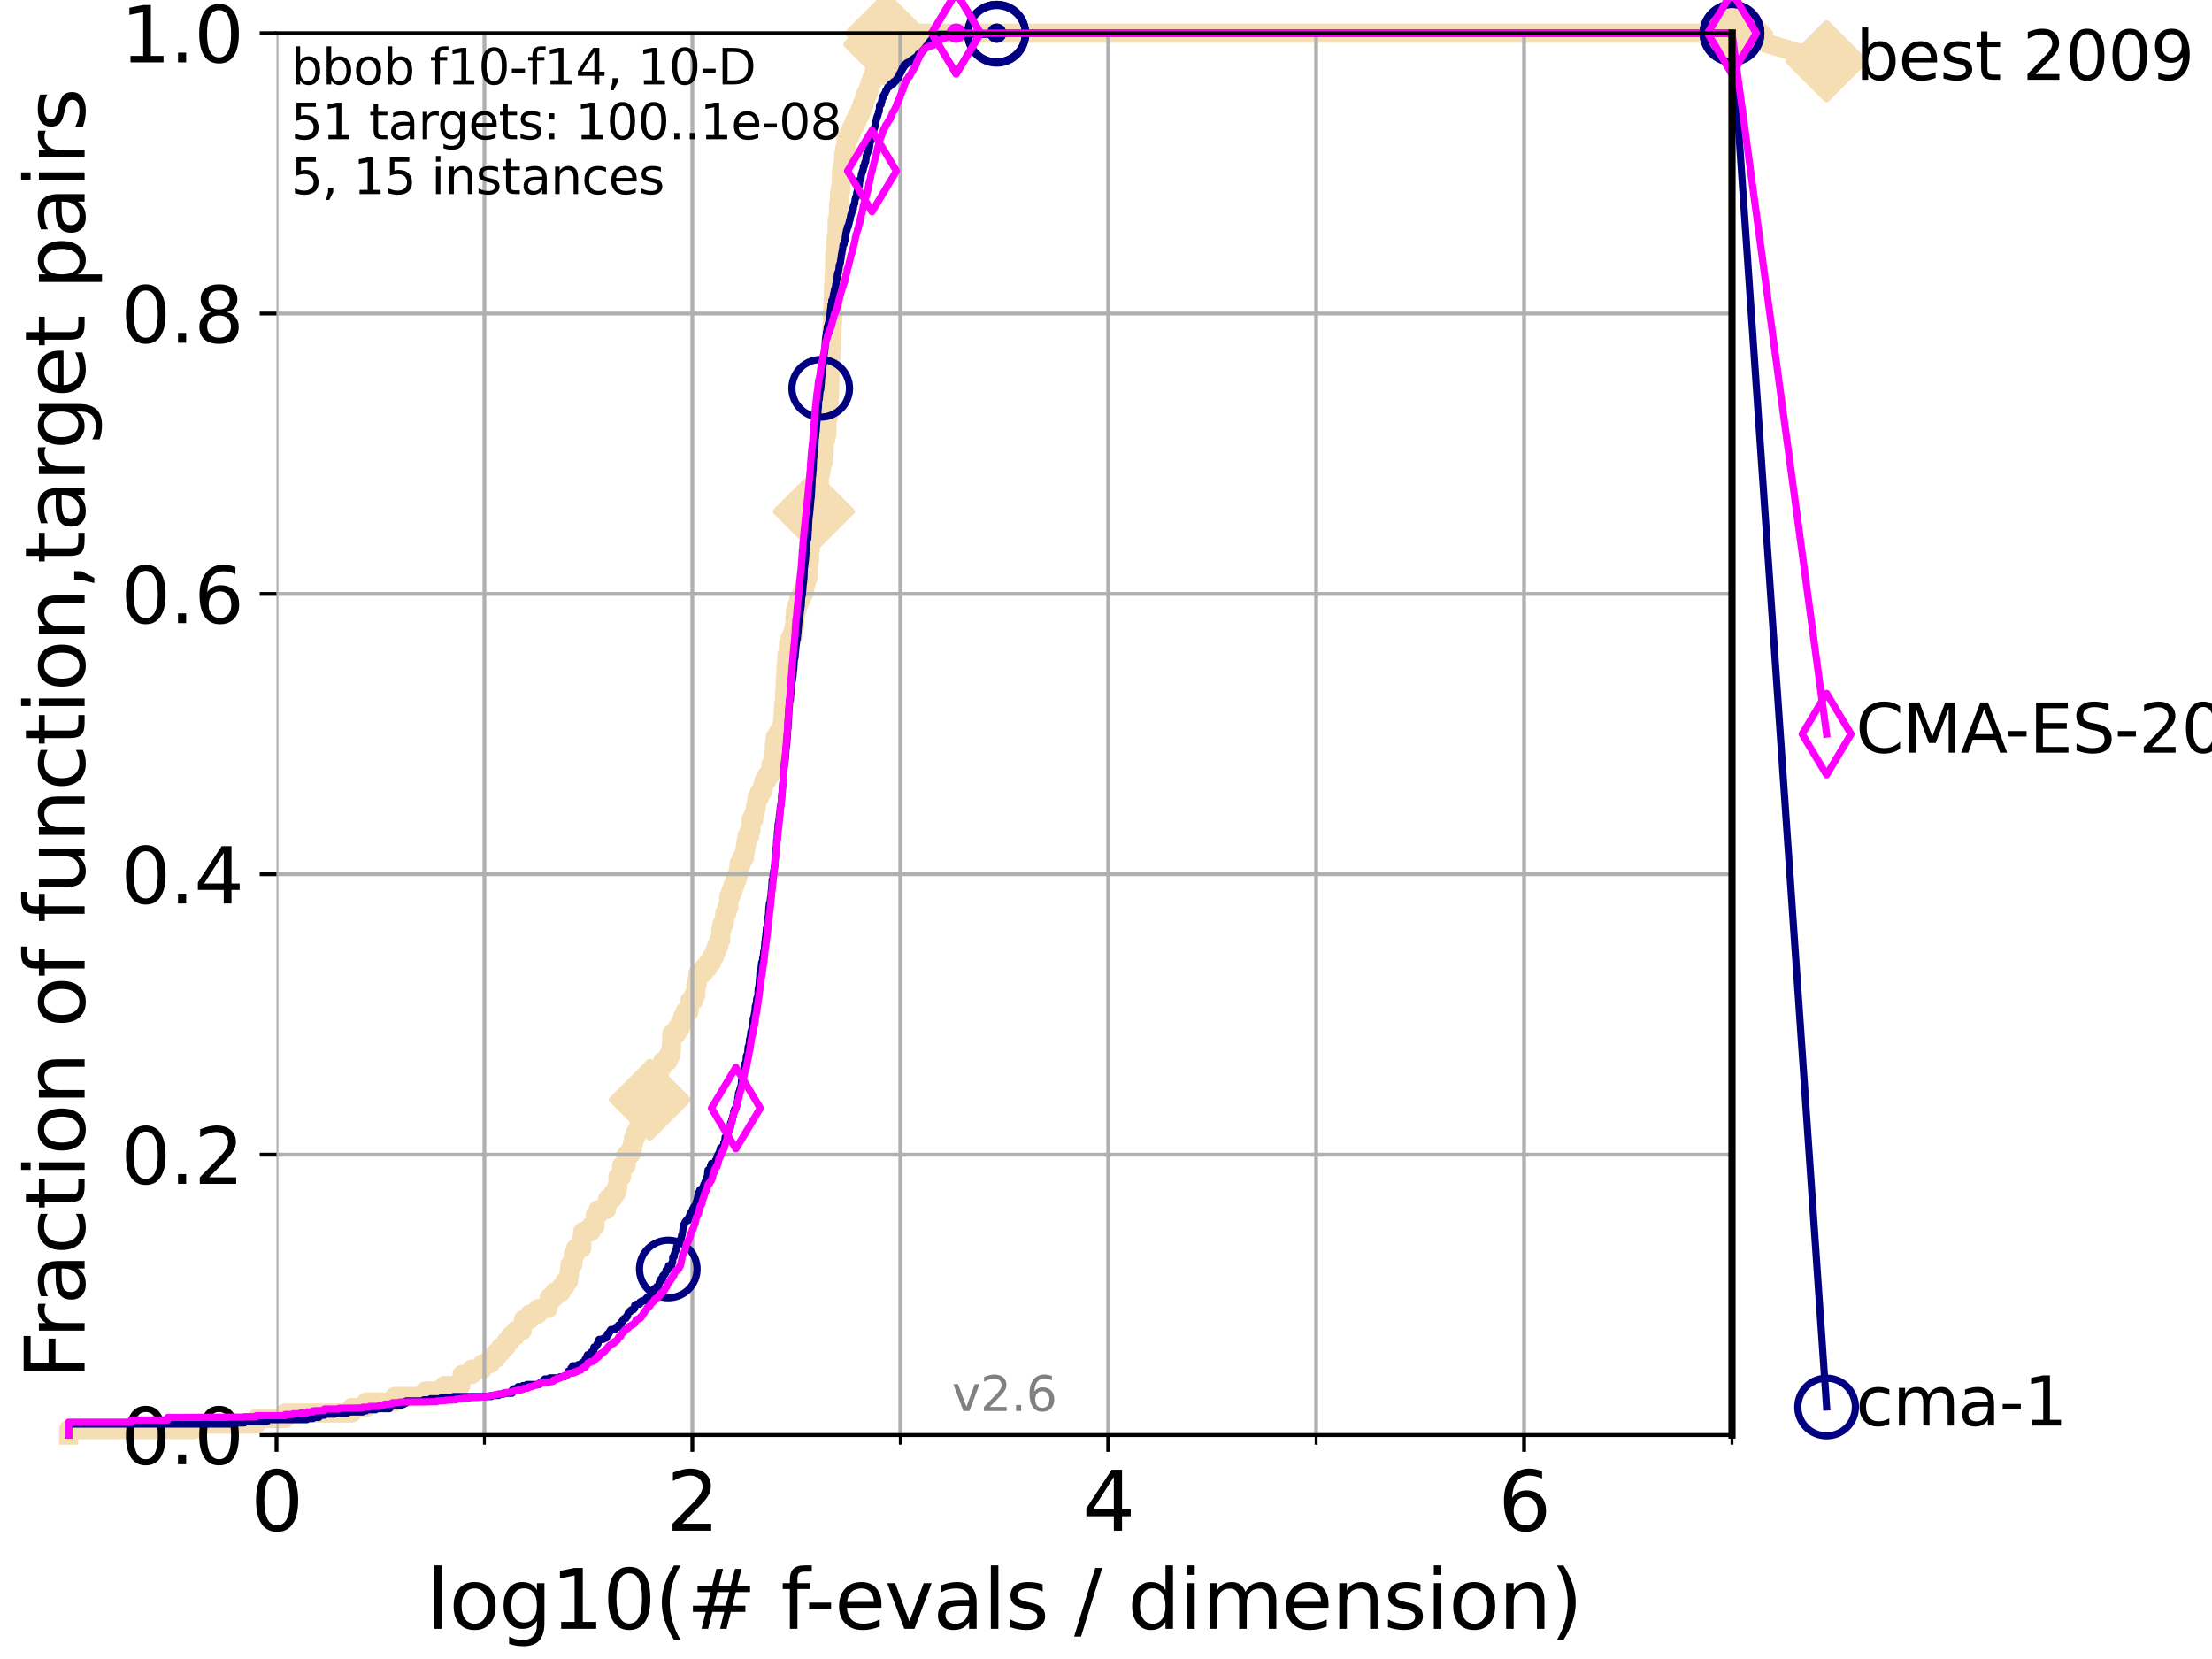 <?xml version="1.0" encoding="utf-8" standalone="no"?>
<!DOCTYPE svg PUBLIC "-//W3C//DTD SVG 1.1//EN"
  "http://www.w3.org/Graphics/SVG/1.1/DTD/svg11.dtd">
<svg xmlns:xlink="http://www.w3.org/1999/xlink" width="460.8pt" height="345.6pt" viewBox="0 0 460.8 345.6" xmlns="http://www.w3.org/2000/svg" version="1.1">
 <defs>
  <style type="text/css">*{stroke-linejoin: round; stroke-linecap: butt}</style>
 </defs>
 <g id="figure_1">
  <g id="patch_1">
   <path d="M 0 345.6 
L 460.8 345.6 
L 460.8 0 
L 0 0 
z
" style="fill: #ffffff"/>
  </g>
  <g id="axes_1">
   <g id="patch_2">
    <path d="M 57.6 298.944 
L 360.806 298.944 
L 360.806 6.912 
L 57.6 6.912 
z
" style="fill: #ffffff"/>
   </g>
   <g id="line2d_1">
    <path d="M 14.285 298.944 
L 14.285 297.799 
L 40.363 297.799 
L 40.363 296.654 
L 53.402 296.654 
L 53.402 295.508 
L 59.393 295.508 
L 59.393 294.363 
L 73.268 294.363 
L 73.268 293.218 
L 76.285 293.218 
L 76.285 292.073 
L 82.212 292.073 
L 82.212 290.927 
L 88.614 290.927 
L 88.614 289.782 
L 92.52 289.782 
L 92.52 288.637 
L 95.999 288.637 
L 95.999 287.492 
L 96.241 287.492 
L 96.241 286.347 
L 98.295 286.347 
L 98.295 285.201 
L 100.535 285.201 
L 100.535 284.056 
L 102.188 284.056 
L 102.188 282.911 
L 103.38 282.911 
L 103.38 281.766 
L 104.345 281.766 
L 104.345 280.62 
L 105.411 280.62 
L 105.411 279.475 
L 106.28 279.475 
L 106.28 278.33 
L 107.379 278.33 
L 107.379 277.185 
L 108.792 277.185 
L 108.792 276.04 
L 109.038 276.04 
L 109.038 274.894 
L 110.336 274.894 
L 110.336 273.749 
L 112.077 273.749 
L 112.077 272.604 
L 114.142 272.604 
L 114.142 271.459 
L 114.419 271.459 
L 114.419 270.313 
L 115.489 270.313 
L 115.489 269.168 
L 116.908 269.168 
L 116.908 268.023 
L 117.695 268.023 
L 117.695 266.878 
L 118.451 266.878 
L 118.451 265.733 
L 118.598 265.733 
L 118.598 264.587 
L 118.745 264.587 
L 118.745 263.442 
L 119.319 263.442 
L 119.319 262.297 
L 119.46 262.297 
L 119.46 261.152 
L 119.945 261.152 
L 119.945 260.006 
L 121.202 260.006 
L 121.202 257.716 
L 121.393 257.716 
L 121.393 256.571 
L 123.088 256.571 
L 123.088 255.426 
L 123.936 255.426 
L 123.992 253.135 
L 124.589 253.135 
L 124.589 251.99 
L 126.372 251.99 
L 126.372 250.845 
L 126.614 250.845 
L 126.614 249.699 
L 127.641 249.699 
L 127.641 248.554 
L 128.398 248.554 
L 128.398 247.409 
L 128.658 247.409 
L 128.744 245.118 
L 129.458 245.118 
L 129.5 242.828 
L 130.423 242.828 
L 130.462 240.538 
L 131.378 240.538 
L 131.378 239.392 
L 131.747 239.392 
L 131.747 238.247 
L 131.965 238.247 
L 131.965 237.102 
L 132.358 237.102 
L 132.358 235.957 
L 133.018 235.957 
L 133.018 234.811 
L 133.154 234.811 
L 133.154 233.666 
L 133.39 233.666 
L 133.39 232.521 
L 133.853 232.521 
L 133.853 231.376 
L 134.495 231.376 
L 134.495 230.231 
L 134.839 230.231 
L 134.839 229.085 
L 135.389 229.085 
L 135.389 227.94 
L 135.539 227.94 
L 135.539 226.795 
L 136.809 226.795 
L 136.837 224.504 
L 137.168 224.504 
L 137.168 223.359 
L 137.467 223.359 
L 137.467 222.214 
L 138.025 222.214 
L 138.025 221.069 
L 139.167 221.069 
L 139.167 219.924 
L 139.677 219.924 
L 139.677 218.778 
L 139.867 218.778 
L 139.962 215.343 
L 140.995 215.343 
L 140.995 214.197 
L 141.761 214.197 
L 141.761 213.052 
L 142.165 213.052 
L 142.165 211.907 
L 142.662 211.907 
L 142.662 210.762 
L 143.541 210.762 
L 143.541 209.617 
L 143.696 209.617 
L 143.696 208.471 
L 144.492 208.471 
L 144.492 207.326 
L 144.932 207.326 
L 144.986 205.036 
L 145.255 205.036 
L 145.255 203.89 
L 145.38 203.89 
L 145.38 202.745 
L 146.579 202.745 
L 146.579 201.6 
L 147.503 201.6 
L 147.503 200.455 
L 148.277 200.455 
L 148.277 199.31 
L 148.845 199.31 
L 148.845 198.164 
L 149.267 198.164 
L 149.267 197.019 
L 149.764 197.019 
L 149.764 195.874 
L 150.139 195.874 
L 150.139 193.583 
L 150.425 193.583 
L 150.425 192.438 
L 150.867 192.438 
L 150.867 191.293 
L 150.998 191.293 
L 150.998 190.148 
L 151.427 190.148 
L 151.427 189.003 
L 151.833 189.003 
L 151.833 186.712 
L 152.255 186.712 
L 152.255 185.567 
L 152.704 185.567 
L 152.704 184.422 
L 153.119 184.422 
L 153.119 183.276 
L 153.559 183.276 
L 153.559 182.131 
L 153.877 182.131 
L 153.979 179.841 
L 154.476 179.841 
L 154.476 178.696 
L 155.067 178.696 
L 155.067 177.55 
L 155.246 177.55 
L 155.246 176.405 
L 155.433 176.405 
L 155.433 175.26 
L 155.65 175.26 
L 155.65 174.115 
L 156.156 174.115 
L 156.156 172.969 
L 156.443 172.969 
L 156.462 170.679 
L 157.023 170.679 
L 157.023 169.534 
L 157.317 169.534 
L 157.317 168.389 
L 157.54 168.389 
L 157.54 167.243 
L 157.716 167.243 
L 157.716 166.098 
L 158.241 166.098 
L 158.241 164.953 
L 158.822 164.953 
L 158.822 163.808 
L 159.114 163.808 
L 159.114 162.662 
L 159.734 162.662 
L 159.734 161.517 
L 160.486 161.517 
L 160.486 160.372 
L 160.605 160.372 
L 160.605 159.227 
L 161.126 159.227 
L 161.217 156.936 
L 161.301 156.936 
L 161.369 154.646 
L 161.512 154.646 
L 161.512 153.501 
L 162.22 153.501 
L 162.22 152.355 
L 162.761 152.355 
L 162.761 151.21 
L 163.019 151.21 
L 163.109 148.92 
L 163.164 148.92 
L 163.24 146.629 
L 163.397 146.629 
L 163.437 144.339 
L 163.539 144.339 
L 163.613 140.903 
L 163.686 140.903 
L 163.78 138.613 
L 163.853 138.613 
L 163.939 136.322 
L 164.24 136.322 
L 164.272 134.032 
L 164.606 134.032 
L 164.606 132.887 
L 165.134 132.887 
L 165.134 131.741 
L 165.404 131.741 
L 165.404 130.596 
L 165.526 130.596 
L 165.629 128.306 
L 165.725 128.306 
L 165.725 127.16 
L 166.04 127.16 
L 166.04 126.015 
L 166.391 126.015 
L 166.391 124.87 
L 166.905 124.87 
L 166.905 123.725 
L 167.384 123.725 
L 167.384 122.58 
L 167.662 122.58 
L 167.662 121.434 
L 167.952 121.434 
L 167.952 120.289 
L 168.374 120.289 
L 168.431 116.853 
L 168.638 116.853 
L 168.73 114.563 
L 168.801 114.563 
L 168.888 112.273 
L 169.044 112.273 
L 169.07 109.982 
L 169.521 109.982 
L 169.546 106.546 
L 169.823 106.546 
L 169.823 105.401 
L 170.029 105.401 
L 170.101 103.111 
L 170.473 103.111 
L 170.533 100.82 
L 170.644 100.82 
L 170.737 98.53 
L 171.01 98.53 
L 171.01 97.385 
L 171.159 97.385 
L 171.159 96.239 
L 171.489 96.239 
L 171.489 95.094 
L 171.63 95.094 
L 171.695 91.659 
L 171.999 91.659 
L 171.999 90.513 
L 172.255 90.513 
L 172.297 87.078 
L 172.499 87.078 
L 172.579 84.787 
L 172.666 84.787 
L 172.703 82.497 
L 172.794 82.497 
L 172.885 77.916 
L 172.946 77.916 
L 172.995 74.48 
L 173.097 74.48 
L 173.17 72.19 
L 173.262 72.19 
L 173.334 67.609 
L 173.41 67.609 
L 173.518 63.028 
L 173.549 63.028 
L 173.632 59.592 
L 173.687 59.592 
L 173.766 57.302 
L 173.844 57.302 
L 173.906 52.721 
L 174.073 52.721 
L 174.126 50.43 
L 174.192 50.43 
L 174.192 49.285 
L 174.37 49.285 
L 174.405 45.85 
L 174.615 45.85 
L 174.705 42.414 
L 174.86 42.414 
L 174.912 40.123 
L 175.077 40.123 
L 175.077 38.978 
L 175.219 38.978 
L 175.316 35.543 
L 175.506 35.543 
L 175.506 34.397 
L 175.716 34.397 
L 175.748 32.107 
L 175.947 32.107 
L 175.947 30.962 
L 176.196 30.962 
L 176.279 28.671 
L 176.971 28.671 
L 176.971 27.526 
L 177.495 27.526 
L 177.495 26.381 
L 178.002 26.381 
L 178.002 25.236 
L 178.577 25.236 
L 178.577 24.09 
L 179.144 24.09 
L 179.144 22.945 
L 179.549 22.945 
L 179.549 21.8 
L 180.009 21.8 
L 180.009 20.655 
L 180.376 20.655 
L 180.376 19.509 
L 180.86 19.509 
L 180.86 18.364 
L 181.248 18.364 
L 181.248 17.219 
L 181.669 17.219 
L 181.669 16.074 
L 182.111 16.074 
L 182.111 14.929 
L 182.467 14.929 
L 182.467 13.783 
L 182.821 13.783 
L 182.821 12.638 
L 183.199 12.638 
L 183.199 11.493 
L 183.528 11.493 
L 183.528 10.348 
L 183.899 10.348 
L 183.899 9.202 
L 184.21 9.202 
L 184.21 8.057 
L 184.583 8.057 
L 184.583 6.912 
L 360.806 6.912 
L 360.806 6.912 
" style="fill: none; stroke: #f5deb3; stroke-width: 4; stroke-linecap: square"/>
   </g>
   <g id="line2d_2">
    <defs>
     <path id="mb63b95de45" d="M -0 7.778 
L 7.778 0 
L 0 -7.778 
L -7.778 -0 
z
" style="stroke: #f5deb3; stroke-width: 1.5; stroke-linejoin: miter"/>
    </defs>
    <g>
     <use xlink:href="#mb63b95de45" x="135.389" y="229.085" style="fill: #f5deb3; stroke: #f5deb3; stroke-width: 1.5; stroke-linejoin: miter"/>
     <use xlink:href="#mb63b95de45" x="169.546" y="106.546" style="fill: #f5deb3; stroke: #f5deb3; stroke-width: 1.5; stroke-linejoin: miter"/>
     <use xlink:href="#mb63b95de45" x="184.21" y="9.202" style="fill: #f5deb3; stroke: #f5deb3; stroke-width: 1.5; stroke-linejoin: miter"/>
     <use xlink:href="#mb63b95de45" x="184.583" y="6.912" style="fill: #f5deb3; stroke: #f5deb3; stroke-width: 1.5; stroke-linejoin: miter"/>
     <use xlink:href="#mb63b95de45" x="184.583" y="6.912" style="fill: #f5deb3; stroke: #f5deb3; stroke-width: 1.5; stroke-linejoin: miter"/>
     <use xlink:href="#mb63b95de45" x="360.806" y="6.912" style="fill: #f5deb3; stroke: #f5deb3; stroke-width: 1.5; stroke-linejoin: miter"/>
    </g>
   </g>
   <g id="line2d_3">
    <path style="fill: none; stroke: #f5deb3; stroke-width: 4; stroke-linecap: square"/>
    <g/>
   </g>
   <g id="line2d_4">
    <path d="M 360.806 6.912 
L 380.515 12.753 
" style="fill: none; stroke: #f5deb3; stroke-width: 4; stroke-linecap: square"/>
    <g>
     <use xlink:href="#mb63b95de45" x="360.806" y="6.912" style="fill: #f5deb3; stroke: #f5deb3; stroke-width: 1.5; stroke-linejoin: miter"/>
     <use xlink:href="#mb63b95de45" x="380.515" y="12.753" style="fill: #f5deb3; stroke: #f5deb3; stroke-width: 1.5; stroke-linejoin: miter"/>
    </g>
   </g>
   <g id="matplotlib.axis_1">
    <g id="xtick_1">
     <g id="line2d_5">
      <path d="M 57.6 298.944 
L 57.6 6.912 
" clip-path="url(#pa4bd75e295)" style="fill: none; stroke: #b0b0b0; stroke-width: 0.8; stroke-linecap: square"/>
     </g>
     <g id="line2d_6">
      <defs>
       <path id="mfea6ea5436" d="M 0 0 
L 0 3.5 
" style="stroke: #000000; stroke-width: 0.8"/>
      </defs>
      <g>
       <use xlink:href="#mfea6ea5436" x="57.6" y="298.944" style="stroke: #000000; stroke-width: 0.8"/>
      </g>
     </g>
     <g id="text_1">
      <!-- 0 -->
      <g transform="translate(52.192 318.861)scale(0.17 -0.17)">
       <defs>
        <path id="DejaVuSans-30" d="M 2034 4250 
Q 1547 4250 1301 3770 
Q 1056 3291 1056 2328 
Q 1056 1369 1301 889 
Q 1547 409 2034 409 
Q 2525 409 2770 889 
Q 3016 1369 3016 2328 
Q 3016 3291 2770 3770 
Q 2525 4250 2034 4250 
z
M 2034 4750 
Q 2819 4750 3233 4129 
Q 3647 3509 3647 2328 
Q 3647 1150 3233 529 
Q 2819 -91 2034 -91 
Q 1250 -91 836 529 
Q 422 1150 422 2328 
Q 422 3509 836 4129 
Q 1250 4750 2034 4750 
z
" transform="scale(0.016)"/>
       </defs>
       <use xlink:href="#DejaVuSans-30"/>
      </g>
     </g>
    </g>
    <g id="xtick_2">
     <g id="line2d_7">
      <path d="M 144.23 298.944 
L 144.23 6.912 
" clip-path="url(#pa4bd75e295)" style="fill: none; stroke: #b0b0b0; stroke-width: 0.8; stroke-linecap: square"/>
     </g>
     <g id="line2d_8">
      <g>
       <use xlink:href="#mfea6ea5436" x="144.23" y="298.944" style="stroke: #000000; stroke-width: 0.8"/>
      </g>
     </g>
     <g id="text_2">
      <!-- 2 -->
      <g transform="translate(138.822 318.861)scale(0.17 -0.17)">
       <defs>
        <path id="DejaVuSans-32" d="M 1228 531 
L 3431 531 
L 3431 0 
L 469 0 
L 469 531 
Q 828 903 1448 1529 
Q 2069 2156 2228 2338 
Q 2531 2678 2651 2914 
Q 2772 3150 2772 3378 
Q 2772 3750 2511 3984 
Q 2250 4219 1831 4219 
Q 1534 4219 1204 4116 
Q 875 4013 500 3803 
L 500 4441 
Q 881 4594 1212 4672 
Q 1544 4750 1819 4750 
Q 2544 4750 2975 4387 
Q 3406 4025 3406 3419 
Q 3406 3131 3298 2873 
Q 3191 2616 2906 2266 
Q 2828 2175 2409 1742 
Q 1991 1309 1228 531 
z
" transform="scale(0.016)"/>
       </defs>
       <use xlink:href="#DejaVuSans-32"/>
      </g>
     </g>
    </g>
    <g id="xtick_3">
     <g id="line2d_9">
      <path d="M 230.861 298.944 
L 230.861 6.912 
" clip-path="url(#pa4bd75e295)" style="fill: none; stroke: #b0b0b0; stroke-width: 0.8; stroke-linecap: square"/>
     </g>
     <g id="line2d_10">
      <g>
       <use xlink:href="#mfea6ea5436" x="230.861" y="298.944" style="stroke: #000000; stroke-width: 0.8"/>
      </g>
     </g>
     <g id="text_3">
      <!-- 4 -->
      <g transform="translate(225.453 318.861)scale(0.17 -0.17)">
       <defs>
        <path id="DejaVuSans-34" d="M 2419 4116 
L 825 1625 
L 2419 1625 
L 2419 4116 
z
M 2253 4666 
L 3047 4666 
L 3047 1625 
L 3713 1625 
L 3713 1100 
L 3047 1100 
L 3047 0 
L 2419 0 
L 2419 1100 
L 313 1100 
L 313 1709 
L 2253 4666 
z
" transform="scale(0.016)"/>
       </defs>
       <use xlink:href="#DejaVuSans-34"/>
      </g>
     </g>
    </g>
    <g id="xtick_4">
     <g id="line2d_11">
      <path d="M 317.491 298.944 
L 317.491 6.912 
" clip-path="url(#pa4bd75e295)" style="fill: none; stroke: #b0b0b0; stroke-width: 0.8; stroke-linecap: square"/>
     </g>
     <g id="line2d_12">
      <g>
       <use xlink:href="#mfea6ea5436" x="317.491" y="298.944" style="stroke: #000000; stroke-width: 0.8"/>
      </g>
     </g>
     <g id="text_4">
      <!-- 6 -->
      <g transform="translate(312.083 318.861)scale(0.17 -0.17)">
       <defs>
        <path id="DejaVuSans-36" d="M 2113 2584 
Q 1688 2584 1439 2293 
Q 1191 2003 1191 1497 
Q 1191 994 1439 701 
Q 1688 409 2113 409 
Q 2538 409 2786 701 
Q 3034 994 3034 1497 
Q 3034 2003 2786 2293 
Q 2538 2584 2113 2584 
z
M 3366 4563 
L 3366 3988 
Q 3128 4100 2886 4159 
Q 2644 4219 2406 4219 
Q 1781 4219 1451 3797 
Q 1122 3375 1075 2522 
Q 1259 2794 1537 2939 
Q 1816 3084 2150 3084 
Q 2853 3084 3261 2657 
Q 3669 2231 3669 1497 
Q 3669 778 3244 343 
Q 2819 -91 2113 -91 
Q 1303 -91 875 529 
Q 447 1150 447 2328 
Q 447 3434 972 4092 
Q 1497 4750 2381 4750 
Q 2619 4750 2861 4703 
Q 3103 4656 3366 4563 
z
" transform="scale(0.016)"/>
       </defs>
       <use xlink:href="#DejaVuSans-36"/>
      </g>
     </g>
    </g>
    <g id="xtick_5">
     <g id="line2d_13">
      <path d="M 100.915 298.944 
L 100.915 6.912 
" clip-path="url(#pa4bd75e295)" style="fill: none; stroke: #b0b0b0; stroke-width: 0.8; stroke-linecap: square"/>
     </g>
     <g id="line2d_14">
      <defs>
       <path id="m5acc657f4a" d="M 0 0 
L 0 2 
" style="stroke: #000000; stroke-width: 0.6"/>
      </defs>
      <g>
       <use xlink:href="#m5acc657f4a" x="100.915" y="298.944" style="stroke: #000000; stroke-width: 0.6"/>
      </g>
     </g>
    </g>
    <g id="xtick_6">
     <g id="line2d_15">
      <path d="M 187.546 298.944 
L 187.546 6.912 
" clip-path="url(#pa4bd75e295)" style="fill: none; stroke: #b0b0b0; stroke-width: 0.8; stroke-linecap: square"/>
     </g>
     <g id="line2d_16">
      <g>
       <use xlink:href="#m5acc657f4a" x="187.546" y="298.944" style="stroke: #000000; stroke-width: 0.6"/>
      </g>
     </g>
    </g>
    <g id="xtick_7">
     <g id="line2d_17">
      <path d="M 274.176 298.944 
L 274.176 6.912 
" clip-path="url(#pa4bd75e295)" style="fill: none; stroke: #b0b0b0; stroke-width: 0.8; stroke-linecap: square"/>
     </g>
     <g id="line2d_18">
      <g>
       <use xlink:href="#m5acc657f4a" x="274.176" y="298.944" style="stroke: #000000; stroke-width: 0.6"/>
      </g>
     </g>
    </g>
    <g id="xtick_8">
     <g id="line2d_19">
      <path d="M 360.806 298.944 
L 360.806 6.912 
" clip-path="url(#pa4bd75e295)" style="fill: none; stroke: #b0b0b0; stroke-width: 0.8; stroke-linecap: square"/>
     </g>
     <g id="line2d_20">
      <g>
       <use xlink:href="#m5acc657f4a" x="360.806" y="298.944" style="stroke: #000000; stroke-width: 0.6"/>
      </g>
     </g>
    </g>
    <g id="text_5">
     <!-- log10(# f-evals / dimension) -->
     <g transform="translate(88.823 339.314)scale(0.17 -0.17)">
      <defs>
       <path id="DejaVuSans-6c" d="M 603 4863 
L 1178 4863 
L 1178 0 
L 603 0 
L 603 4863 
z
" transform="scale(0.016)"/>
       <path id="DejaVuSans-6f" d="M 1959 3097 
Q 1497 3097 1228 2736 
Q 959 2375 959 1747 
Q 959 1119 1226 758 
Q 1494 397 1959 397 
Q 2419 397 2687 759 
Q 2956 1122 2956 1747 
Q 2956 2369 2687 2733 
Q 2419 3097 1959 3097 
z
M 1959 3584 
Q 2709 3584 3137 3096 
Q 3566 2609 3566 1747 
Q 3566 888 3137 398 
Q 2709 -91 1959 -91 
Q 1206 -91 779 398 
Q 353 888 353 1747 
Q 353 2609 779 3096 
Q 1206 3584 1959 3584 
z
" transform="scale(0.016)"/>
       <path id="DejaVuSans-67" d="M 2906 1791 
Q 2906 2416 2648 2759 
Q 2391 3103 1925 3103 
Q 1463 3103 1205 2759 
Q 947 2416 947 1791 
Q 947 1169 1205 825 
Q 1463 481 1925 481 
Q 2391 481 2648 825 
Q 2906 1169 2906 1791 
z
M 3481 434 
Q 3481 -459 3084 -895 
Q 2688 -1331 1869 -1331 
Q 1566 -1331 1297 -1286 
Q 1028 -1241 775 -1147 
L 775 -588 
Q 1028 -725 1275 -790 
Q 1522 -856 1778 -856 
Q 2344 -856 2625 -561 
Q 2906 -266 2906 331 
L 2906 616 
Q 2728 306 2450 153 
Q 2172 0 1784 0 
Q 1141 0 747 490 
Q 353 981 353 1791 
Q 353 2603 747 3093 
Q 1141 3584 1784 3584 
Q 2172 3584 2450 3431 
Q 2728 3278 2906 2969 
L 2906 3500 
L 3481 3500 
L 3481 434 
z
" transform="scale(0.016)"/>
       <path id="DejaVuSans-31" d="M 794 531 
L 1825 531 
L 1825 4091 
L 703 3866 
L 703 4441 
L 1819 4666 
L 2450 4666 
L 2450 531 
L 3481 531 
L 3481 0 
L 794 0 
L 794 531 
z
" transform="scale(0.016)"/>
       <path id="DejaVuSans-28" d="M 1984 4856 
Q 1566 4138 1362 3434 
Q 1159 2731 1159 2009 
Q 1159 1288 1364 580 
Q 1569 -128 1984 -844 
L 1484 -844 
Q 1016 -109 783 600 
Q 550 1309 550 2009 
Q 550 2706 781 3412 
Q 1013 4119 1484 4856 
L 1984 4856 
z
" transform="scale(0.016)"/>
       <path id="DejaVuSans-23" d="M 3272 2816 
L 2363 2816 
L 2100 1772 
L 3016 1772 
L 3272 2816 
z
M 2803 4594 
L 2478 3297 
L 3391 3297 
L 3719 4594 
L 4219 4594 
L 3897 3297 
L 4872 3297 
L 4872 2816 
L 3775 2816 
L 3519 1772 
L 4513 1772 
L 4513 1294 
L 3397 1294 
L 3072 0 
L 2572 0 
L 2894 1294 
L 1978 1294 
L 1656 0 
L 1153 0 
L 1478 1294 
L 494 1294 
L 494 1772 
L 1594 1772 
L 1856 2816 
L 850 2816 
L 850 3297 
L 1978 3297 
L 2297 4594 
L 2803 4594 
z
" transform="scale(0.016)"/>
       <path id="DejaVuSans-20" transform="scale(0.016)"/>
       <path id="DejaVuSans-66" d="M 2375 4863 
L 2375 4384 
L 1825 4384 
Q 1516 4384 1395 4259 
Q 1275 4134 1275 3809 
L 1275 3500 
L 2222 3500 
L 2222 3053 
L 1275 3053 
L 1275 0 
L 697 0 
L 697 3053 
L 147 3053 
L 147 3500 
L 697 3500 
L 697 3744 
Q 697 4328 969 4595 
Q 1241 4863 1831 4863 
L 2375 4863 
z
" transform="scale(0.016)"/>
       <path id="DejaVuSans-2d" d="M 313 2009 
L 1997 2009 
L 1997 1497 
L 313 1497 
L 313 2009 
z
" transform="scale(0.016)"/>
       <path id="DejaVuSans-65" d="M 3597 1894 
L 3597 1613 
L 953 1613 
Q 991 1019 1311 708 
Q 1631 397 2203 397 
Q 2534 397 2845 478 
Q 3156 559 3463 722 
L 3463 178 
Q 3153 47 2828 -22 
Q 2503 -91 2169 -91 
Q 1331 -91 842 396 
Q 353 884 353 1716 
Q 353 2575 817 3079 
Q 1281 3584 2069 3584 
Q 2775 3584 3186 3129 
Q 3597 2675 3597 1894 
z
M 3022 2063 
Q 3016 2534 2758 2815 
Q 2500 3097 2075 3097 
Q 1594 3097 1305 2825 
Q 1016 2553 972 2059 
L 3022 2063 
z
" transform="scale(0.016)"/>
       <path id="DejaVuSans-76" d="M 191 3500 
L 800 3500 
L 1894 563 
L 2988 3500 
L 3597 3500 
L 2284 0 
L 1503 0 
L 191 3500 
z
" transform="scale(0.016)"/>
       <path id="DejaVuSans-61" d="M 2194 1759 
Q 1497 1759 1228 1600 
Q 959 1441 959 1056 
Q 959 750 1161 570 
Q 1363 391 1709 391 
Q 2188 391 2477 730 
Q 2766 1069 2766 1631 
L 2766 1759 
L 2194 1759 
z
M 3341 1997 
L 3341 0 
L 2766 0 
L 2766 531 
Q 2569 213 2275 61 
Q 1981 -91 1556 -91 
Q 1019 -91 701 211 
Q 384 513 384 1019 
Q 384 1609 779 1909 
Q 1175 2209 1959 2209 
L 2766 2209 
L 2766 2266 
Q 2766 2663 2505 2880 
Q 2244 3097 1772 3097 
Q 1472 3097 1187 3025 
Q 903 2953 641 2809 
L 641 3341 
Q 956 3463 1253 3523 
Q 1550 3584 1831 3584 
Q 2591 3584 2966 3190 
Q 3341 2797 3341 1997 
z
" transform="scale(0.016)"/>
       <path id="DejaVuSans-73" d="M 2834 3397 
L 2834 2853 
Q 2591 2978 2328 3040 
Q 2066 3103 1784 3103 
Q 1356 3103 1142 2972 
Q 928 2841 928 2578 
Q 928 2378 1081 2264 
Q 1234 2150 1697 2047 
L 1894 2003 
Q 2506 1872 2764 1633 
Q 3022 1394 3022 966 
Q 3022 478 2636 193 
Q 2250 -91 1575 -91 
Q 1294 -91 989 -36 
Q 684 19 347 128 
L 347 722 
Q 666 556 975 473 
Q 1284 391 1588 391 
Q 1994 391 2212 530 
Q 2431 669 2431 922 
Q 2431 1156 2273 1281 
Q 2116 1406 1581 1522 
L 1381 1569 
Q 847 1681 609 1914 
Q 372 2147 372 2553 
Q 372 3047 722 3315 
Q 1072 3584 1716 3584 
Q 2034 3584 2315 3537 
Q 2597 3491 2834 3397 
z
" transform="scale(0.016)"/>
       <path id="DejaVuSans-2f" d="M 1625 4666 
L 2156 4666 
L 531 -594 
L 0 -594 
L 1625 4666 
z
" transform="scale(0.016)"/>
       <path id="DejaVuSans-64" d="M 2906 2969 
L 2906 4863 
L 3481 4863 
L 3481 0 
L 2906 0 
L 2906 525 
Q 2725 213 2448 61 
Q 2172 -91 1784 -91 
Q 1150 -91 751 415 
Q 353 922 353 1747 
Q 353 2572 751 3078 
Q 1150 3584 1784 3584 
Q 2172 3584 2448 3432 
Q 2725 3281 2906 2969 
z
M 947 1747 
Q 947 1113 1208 752 
Q 1469 391 1925 391 
Q 2381 391 2643 752 
Q 2906 1113 2906 1747 
Q 2906 2381 2643 2742 
Q 2381 3103 1925 3103 
Q 1469 3103 1208 2742 
Q 947 2381 947 1747 
z
" transform="scale(0.016)"/>
       <path id="DejaVuSans-69" d="M 603 3500 
L 1178 3500 
L 1178 0 
L 603 0 
L 603 3500 
z
M 603 4863 
L 1178 4863 
L 1178 4134 
L 603 4134 
L 603 4863 
z
" transform="scale(0.016)"/>
       <path id="DejaVuSans-6d" d="M 3328 2828 
Q 3544 3216 3844 3400 
Q 4144 3584 4550 3584 
Q 5097 3584 5394 3201 
Q 5691 2819 5691 2113 
L 5691 0 
L 5113 0 
L 5113 2094 
Q 5113 2597 4934 2840 
Q 4756 3084 4391 3084 
Q 3944 3084 3684 2787 
Q 3425 2491 3425 1978 
L 3425 0 
L 2847 0 
L 2847 2094 
Q 2847 2600 2669 2842 
Q 2491 3084 2119 3084 
Q 1678 3084 1418 2786 
Q 1159 2488 1159 1978 
L 1159 0 
L 581 0 
L 581 3500 
L 1159 3500 
L 1159 2956 
Q 1356 3278 1631 3431 
Q 1906 3584 2284 3584 
Q 2666 3584 2933 3390 
Q 3200 3197 3328 2828 
z
" transform="scale(0.016)"/>
       <path id="DejaVuSans-6e" d="M 3513 2113 
L 3513 0 
L 2938 0 
L 2938 2094 
Q 2938 2591 2744 2837 
Q 2550 3084 2163 3084 
Q 1697 3084 1428 2787 
Q 1159 2491 1159 1978 
L 1159 0 
L 581 0 
L 581 3500 
L 1159 3500 
L 1159 2956 
Q 1366 3272 1645 3428 
Q 1925 3584 2291 3584 
Q 2894 3584 3203 3211 
Q 3513 2838 3513 2113 
z
" transform="scale(0.016)"/>
       <path id="DejaVuSans-29" d="M 513 4856 
L 1013 4856 
Q 1481 4119 1714 3412 
Q 1947 2706 1947 2009 
Q 1947 1309 1714 600 
Q 1481 -109 1013 -844 
L 513 -844 
Q 928 -128 1133 580 
Q 1338 1288 1338 2009 
Q 1338 2731 1133 3434 
Q 928 4138 513 4856 
z
" transform="scale(0.016)"/>
      </defs>
      <use xlink:href="#DejaVuSans-6c"/>
      <use xlink:href="#DejaVuSans-6f" x="27.783"/>
      <use xlink:href="#DejaVuSans-67" x="88.965"/>
      <use xlink:href="#DejaVuSans-31" x="152.441"/>
      <use xlink:href="#DejaVuSans-30" x="216.064"/>
      <use xlink:href="#DejaVuSans-28" x="279.688"/>
      <use xlink:href="#DejaVuSans-23" x="318.701"/>
      <use xlink:href="#DejaVuSans-20" x="402.49"/>
      <use xlink:href="#DejaVuSans-66" x="434.277"/>
      <use xlink:href="#DejaVuSans-2d" x="463.982"/>
      <use xlink:href="#DejaVuSans-65" x="500.066"/>
      <use xlink:href="#DejaVuSans-76" x="561.59"/>
      <use xlink:href="#DejaVuSans-61" x="620.77"/>
      <use xlink:href="#DejaVuSans-6c" x="682.049"/>
      <use xlink:href="#DejaVuSans-73" x="709.832"/>
      <use xlink:href="#DejaVuSans-20" x="761.932"/>
      <use xlink:href="#DejaVuSans-2f" x="793.719"/>
      <use xlink:href="#DejaVuSans-20" x="827.41"/>
      <use xlink:href="#DejaVuSans-64" x="859.197"/>
      <use xlink:href="#DejaVuSans-69" x="922.674"/>
      <use xlink:href="#DejaVuSans-6d" x="950.457"/>
      <use xlink:href="#DejaVuSans-65" x="1047.869"/>
      <use xlink:href="#DejaVuSans-6e" x="1109.393"/>
      <use xlink:href="#DejaVuSans-73" x="1172.771"/>
      <use xlink:href="#DejaVuSans-69" x="1224.871"/>
      <use xlink:href="#DejaVuSans-6f" x="1252.654"/>
      <use xlink:href="#DejaVuSans-6e" x="1313.836"/>
      <use xlink:href="#DejaVuSans-29" x="1377.215"/>
     </g>
    </g>
   </g>
   <g id="matplotlib.axis_2">
    <g id="ytick_1">
     <g id="line2d_21">
      <path d="M 57.6 298.944 
L 360.806 298.944 
" clip-path="url(#pa4bd75e295)" style="fill: none; stroke: #b0b0b0; stroke-width: 0.8; stroke-linecap: square"/>
     </g>
     <g id="line2d_22">
      <defs>
       <path id="m2572be22b3" d="M 0 0 
L -3.5 0 
" style="stroke: #000000; stroke-width: 0.8"/>
      </defs>
      <g>
       <use xlink:href="#m2572be22b3" x="57.6" y="298.944" style="stroke: #000000; stroke-width: 0.8"/>
      </g>
     </g>
     <g id="text_6">
      <!-- 0.0 -->
      <g transform="translate(25.155 305.023)scale(0.16 -0.16)">
       <defs>
        <path id="DejaVuSans-2e" d="M 684 794 
L 1344 794 
L 1344 0 
L 684 0 
L 684 794 
z
" transform="scale(0.016)"/>
       </defs>
       <use xlink:href="#DejaVuSans-30"/>
       <use xlink:href="#DejaVuSans-2e" x="63.623"/>
       <use xlink:href="#DejaVuSans-30" x="95.41"/>
      </g>
     </g>
    </g>
    <g id="ytick_2">
     <g id="line2d_23">
      <path d="M 57.6 240.538 
L 360.806 240.538 
" clip-path="url(#pa4bd75e295)" style="fill: none; stroke: #b0b0b0; stroke-width: 0.8; stroke-linecap: square"/>
     </g>
     <g id="line2d_24">
      <g>
       <use xlink:href="#m2572be22b3" x="57.6" y="240.538" style="stroke: #000000; stroke-width: 0.8"/>
      </g>
     </g>
     <g id="text_7">
      <!-- 0.2 -->
      <g transform="translate(25.155 246.616)scale(0.16 -0.16)">
       <use xlink:href="#DejaVuSans-30"/>
       <use xlink:href="#DejaVuSans-2e" x="63.623"/>
       <use xlink:href="#DejaVuSans-32" x="95.41"/>
      </g>
     </g>
    </g>
    <g id="ytick_3">
     <g id="line2d_25">
      <path d="M 57.6 182.131 
L 360.806 182.131 
" clip-path="url(#pa4bd75e295)" style="fill: none; stroke: #b0b0b0; stroke-width: 0.8; stroke-linecap: square"/>
     </g>
     <g id="line2d_26">
      <g>
       <use xlink:href="#m2572be22b3" x="57.6" y="182.131" style="stroke: #000000; stroke-width: 0.8"/>
      </g>
     </g>
     <g id="text_8">
      <!-- 0.4 -->
      <g transform="translate(25.155 188.21)scale(0.16 -0.16)">
       <use xlink:href="#DejaVuSans-30"/>
       <use xlink:href="#DejaVuSans-2e" x="63.623"/>
       <use xlink:href="#DejaVuSans-34" x="95.41"/>
      </g>
     </g>
    </g>
    <g id="ytick_4">
     <g id="line2d_27">
      <path d="M 57.6 123.725 
L 360.806 123.725 
" clip-path="url(#pa4bd75e295)" style="fill: none; stroke: #b0b0b0; stroke-width: 0.8; stroke-linecap: square"/>
     </g>
     <g id="line2d_28">
      <g>
       <use xlink:href="#m2572be22b3" x="57.6" y="123.725" style="stroke: #000000; stroke-width: 0.8"/>
      </g>
     </g>
     <g id="text_9">
      <!-- 0.6 -->
      <g transform="translate(25.155 129.804)scale(0.16 -0.16)">
       <use xlink:href="#DejaVuSans-30"/>
       <use xlink:href="#DejaVuSans-2e" x="63.623"/>
       <use xlink:href="#DejaVuSans-36" x="95.41"/>
      </g>
     </g>
    </g>
    <g id="ytick_5">
     <g id="line2d_29">
      <path d="M 57.6 65.318 
L 360.806 65.318 
" clip-path="url(#pa4bd75e295)" style="fill: none; stroke: #b0b0b0; stroke-width: 0.8; stroke-linecap: square"/>
     </g>
     <g id="line2d_30">
      <g>
       <use xlink:href="#m2572be22b3" x="57.6" y="65.318" style="stroke: #000000; stroke-width: 0.8"/>
      </g>
     </g>
     <g id="text_10">
      <!-- 0.8 -->
      <g transform="translate(25.155 71.397)scale(0.16 -0.16)">
       <defs>
        <path id="DejaVuSans-38" d="M 2034 2216 
Q 1584 2216 1326 1975 
Q 1069 1734 1069 1313 
Q 1069 891 1326 650 
Q 1584 409 2034 409 
Q 2484 409 2743 651 
Q 3003 894 3003 1313 
Q 3003 1734 2745 1975 
Q 2488 2216 2034 2216 
z
M 1403 2484 
Q 997 2584 770 2862 
Q 544 3141 544 3541 
Q 544 4100 942 4425 
Q 1341 4750 2034 4750 
Q 2731 4750 3128 4425 
Q 3525 4100 3525 3541 
Q 3525 3141 3298 2862 
Q 3072 2584 2669 2484 
Q 3125 2378 3379 2068 
Q 3634 1759 3634 1313 
Q 3634 634 3220 271 
Q 2806 -91 2034 -91 
Q 1263 -91 848 271 
Q 434 634 434 1313 
Q 434 1759 690 2068 
Q 947 2378 1403 2484 
z
M 1172 3481 
Q 1172 3119 1398 2916 
Q 1625 2713 2034 2713 
Q 2441 2713 2670 2916 
Q 2900 3119 2900 3481 
Q 2900 3844 2670 4047 
Q 2441 4250 2034 4250 
Q 1625 4250 1398 4047 
Q 1172 3844 1172 3481 
z
" transform="scale(0.016)"/>
       </defs>
       <use xlink:href="#DejaVuSans-30"/>
       <use xlink:href="#DejaVuSans-2e" x="63.623"/>
       <use xlink:href="#DejaVuSans-38" x="95.41"/>
      </g>
     </g>
    </g>
    <g id="ytick_6">
     <g id="line2d_31">
      <path d="M 57.6 6.912 
L 360.806 6.912 
" clip-path="url(#pa4bd75e295)" style="fill: none; stroke: #b0b0b0; stroke-width: 0.8; stroke-linecap: square"/>
     </g>
     <g id="line2d_32">
      <g>
       <use xlink:href="#m2572be22b3" x="57.6" y="6.912" style="stroke: #000000; stroke-width: 0.8"/>
      </g>
     </g>
     <g id="text_11">
      <!-- 1.0 -->
      <g transform="translate(25.155 12.991)scale(0.16 -0.16)">
       <use xlink:href="#DejaVuSans-31"/>
       <use xlink:href="#DejaVuSans-2e" x="63.623"/>
       <use xlink:href="#DejaVuSans-30" x="95.41"/>
      </g>
     </g>
    </g>
    <g id="text_12">
     <!-- Fraction of function,target pairs -->
     <g transform="translate(17.62 287.313)rotate(-90)scale(0.17 -0.17)">
      <defs>
       <path id="DejaVuSans-46" d="M 628 4666 
L 3309 4666 
L 3309 4134 
L 1259 4134 
L 1259 2759 
L 3109 2759 
L 3109 2228 
L 1259 2228 
L 1259 0 
L 628 0 
L 628 4666 
z
" transform="scale(0.016)"/>
       <path id="DejaVuSans-72" d="M 2631 2963 
Q 2534 3019 2420 3045 
Q 2306 3072 2169 3072 
Q 1681 3072 1420 2755 
Q 1159 2438 1159 1844 
L 1159 0 
L 581 0 
L 581 3500 
L 1159 3500 
L 1159 2956 
Q 1341 3275 1631 3429 
Q 1922 3584 2338 3584 
Q 2397 3584 2469 3576 
Q 2541 3569 2628 3553 
L 2631 2963 
z
" transform="scale(0.016)"/>
       <path id="DejaVuSans-63" d="M 3122 3366 
L 3122 2828 
Q 2878 2963 2633 3030 
Q 2388 3097 2138 3097 
Q 1578 3097 1268 2742 
Q 959 2388 959 1747 
Q 959 1106 1268 751 
Q 1578 397 2138 397 
Q 2388 397 2633 464 
Q 2878 531 3122 666 
L 3122 134 
Q 2881 22 2623 -34 
Q 2366 -91 2075 -91 
Q 1284 -91 818 406 
Q 353 903 353 1747 
Q 353 2603 823 3093 
Q 1294 3584 2113 3584 
Q 2378 3584 2631 3529 
Q 2884 3475 3122 3366 
z
" transform="scale(0.016)"/>
       <path id="DejaVuSans-74" d="M 1172 4494 
L 1172 3500 
L 2356 3500 
L 2356 3053 
L 1172 3053 
L 1172 1153 
Q 1172 725 1289 603 
Q 1406 481 1766 481 
L 2356 481 
L 2356 0 
L 1766 0 
Q 1100 0 847 248 
Q 594 497 594 1153 
L 594 3053 
L 172 3053 
L 172 3500 
L 594 3500 
L 594 4494 
L 1172 4494 
z
" transform="scale(0.016)"/>
       <path id="DejaVuSans-75" d="M 544 1381 
L 544 3500 
L 1119 3500 
L 1119 1403 
Q 1119 906 1312 657 
Q 1506 409 1894 409 
Q 2359 409 2629 706 
Q 2900 1003 2900 1516 
L 2900 3500 
L 3475 3500 
L 3475 0 
L 2900 0 
L 2900 538 
Q 2691 219 2414 64 
Q 2138 -91 1772 -91 
Q 1169 -91 856 284 
Q 544 659 544 1381 
z
M 1991 3584 
L 1991 3584 
z
" transform="scale(0.016)"/>
       <path id="DejaVuSans-2c" d="M 750 794 
L 1409 794 
L 1409 256 
L 897 -744 
L 494 -744 
L 750 256 
L 750 794 
z
" transform="scale(0.016)"/>
       <path id="DejaVuSans-70" d="M 1159 525 
L 1159 -1331 
L 581 -1331 
L 581 3500 
L 1159 3500 
L 1159 2969 
Q 1341 3281 1617 3432 
Q 1894 3584 2278 3584 
Q 2916 3584 3314 3078 
Q 3713 2572 3713 1747 
Q 3713 922 3314 415 
Q 2916 -91 2278 -91 
Q 1894 -91 1617 61 
Q 1341 213 1159 525 
z
M 3116 1747 
Q 3116 2381 2855 2742 
Q 2594 3103 2138 3103 
Q 1681 3103 1420 2742 
Q 1159 2381 1159 1747 
Q 1159 1113 1420 752 
Q 1681 391 2138 391 
Q 2594 391 2855 752 
Q 3116 1113 3116 1747 
z
" transform="scale(0.016)"/>
      </defs>
      <use xlink:href="#DejaVuSans-46"/>
      <use xlink:href="#DejaVuSans-72" x="50.27"/>
      <use xlink:href="#DejaVuSans-61" x="91.383"/>
      <use xlink:href="#DejaVuSans-63" x="152.662"/>
      <use xlink:href="#DejaVuSans-74" x="207.643"/>
      <use xlink:href="#DejaVuSans-69" x="246.852"/>
      <use xlink:href="#DejaVuSans-6f" x="274.635"/>
      <use xlink:href="#DejaVuSans-6e" x="335.816"/>
      <use xlink:href="#DejaVuSans-20" x="399.195"/>
      <use xlink:href="#DejaVuSans-6f" x="430.982"/>
      <use xlink:href="#DejaVuSans-66" x="492.164"/>
      <use xlink:href="#DejaVuSans-20" x="527.369"/>
      <use xlink:href="#DejaVuSans-66" x="559.156"/>
      <use xlink:href="#DejaVuSans-75" x="594.361"/>
      <use xlink:href="#DejaVuSans-6e" x="657.74"/>
      <use xlink:href="#DejaVuSans-63" x="721.119"/>
      <use xlink:href="#DejaVuSans-74" x="776.1"/>
      <use xlink:href="#DejaVuSans-69" x="815.309"/>
      <use xlink:href="#DejaVuSans-6f" x="843.092"/>
      <use xlink:href="#DejaVuSans-6e" x="904.273"/>
      <use xlink:href="#DejaVuSans-2c" x="967.652"/>
      <use xlink:href="#DejaVuSans-74" x="999.439"/>
      <use xlink:href="#DejaVuSans-61" x="1038.648"/>
      <use xlink:href="#DejaVuSans-72" x="1099.928"/>
      <use xlink:href="#DejaVuSans-67" x="1139.291"/>
      <use xlink:href="#DejaVuSans-65" x="1202.768"/>
      <use xlink:href="#DejaVuSans-74" x="1264.291"/>
      <use xlink:href="#DejaVuSans-20" x="1303.5"/>
      <use xlink:href="#DejaVuSans-70" x="1335.287"/>
      <use xlink:href="#DejaVuSans-61" x="1398.764"/>
      <use xlink:href="#DejaVuSans-69" x="1460.043"/>
      <use xlink:href="#DejaVuSans-72" x="1487.826"/>
      <use xlink:href="#DejaVuSans-73" x="1528.939"/>
     </g>
    </g>
   </g>
   <g id="line2d_33">
    <defs>
     <path id="mbdfa656dea" d="M 0 1.5 
C 0.398 1.5 0.779 1.342 1.061 1.061 
C 1.342 0.779 1.5 0.398 1.5 0 
C 1.5 -0.398 1.342 -0.779 1.061 -1.061 
C 0.779 -1.342 0.398 -1.5 0 -1.5 
C -0.398 -1.5 -0.779 -1.342 -1.061 -1.061 
C -1.342 -0.779 -1.5 -0.398 -1.5 0 
C -1.5 0.398 -1.342 0.779 -1.061 1.061 
C -0.779 1.342 -0.398 1.5 0 1.5 
z
" style="stroke: #f5deb3"/>
    </defs>
    <g>
     <use xlink:href="#mbdfa656dea" x="184.583" y="6.912" style="fill: #f5deb3; stroke: #f5deb3"/>
     <use xlink:href="#mbdfa656dea" x="184.583" y="6.912" style="fill: #f5deb3; stroke: #f5deb3"/>
    </g>
   </g>
   <g id="line2d_34">
    <defs>
     <path id="meea37257f4" d="M 0 1.5 
C 0.398 1.5 0.779 1.342 1.061 1.061 
C 1.342 0.779 1.5 0.398 1.5 0 
C 1.5 -0.398 1.342 -0.779 1.061 -1.061 
C 0.779 -1.342 0.398 -1.5 0 -1.5 
C -0.398 -1.5 -0.779 -1.342 -1.061 -1.061 
C -1.342 -0.779 -1.5 -0.398 -1.5 0 
C -1.5 0.398 -1.342 0.779 -1.061 1.061 
C -0.779 1.342 -0.398 1.5 0 1.5 
z
" style="stroke: #000080"/>
    </defs>
    <g>
     <use xlink:href="#meea37257f4" x="207.631" y="6.912" style="fill: #000080; stroke: #000080"/>
     <use xlink:href="#meea37257f4" x="207.631" y="6.912" style="fill: #000080; stroke: #000080"/>
    </g>
   </g>
   <g id="line2d_35">
    <path d="M 14.285 298.944 
L 14.285 296.654 
L 47.991 296.654 
L 47.991 296.425 
L 50.89 296.425 
L 50.89 296.195 
L 55.618 296.195 
L 55.618 295.737 
L 63.93 295.737 
L 63.93 295.508 
L 65.227 295.508 
L 65.227 295.279 
L 66.441 295.279 
L 66.441 294.821 
L 67.582 294.821 
L 67.582 294.592 
L 69.674 294.592 
L 69.674 294.363 
L 72.432 294.363 
L 72.432 294.134 
L 75.575 294.134 
L 75.575 293.905 
L 76.285 293.905 
L 76.285 293.676 
L 78.267 293.676 
L 78.267 293.447 
L 81.166 293.447 
L 81.166 292.989 
L 81.696 292.989 
L 81.696 292.76 
L 83.678 292.76 
L 83.678 292.531 
L 84.143 292.531 
L 84.143 292.302 
L 84.596 292.302 
L 84.596 291.844 
L 88.249 291.844 
L 88.249 291.615 
L 89.669 291.615 
L 89.669 291.386 
L 91.923 291.386 
L 91.923 291.156 
L 94.472 291.156 
L 94.472 290.927 
L 102.363 290.927 
L 102.363 290.698 
L 103.869 290.698 
L 103.869 290.469 
L 104.809 290.469 
L 104.809 290.24 
L 106.699 290.24 
L 106.699 289.553 
L 106.974 289.553 
L 106.974 289.324 
L 107.775 289.324 
L 107.775 289.095 
L 107.905 289.095 
L 107.905 288.866 
L 108.915 288.866 
L 108.915 288.637 
L 109.757 288.637 
L 109.757 288.408 
L 112.386 288.408 
L 112.386 288.179 
L 112.589 288.179 
L 112.589 287.95 
L 113.186 287.95 
L 113.186 287.492 
L 113.478 287.492 
L 113.478 287.263 
L 114.51 287.263 
L 114.51 287.034 
L 116.665 287.034 
L 116.665 286.805 
L 117.618 286.805 
L 117.618 286.576 
L 118.001 286.576 
L 118.001 286.347 
L 118.302 286.347 
L 118.376 285.659 
L 118.89 285.659 
L 118.962 284.972 
L 119.319 284.972 
L 119.319 284.514 
L 120.418 284.514 
L 120.418 284.285 
L 121.009 284.285 
L 121.009 284.056 
L 121.329 284.056 
L 121.329 283.827 
L 121.893 283.827 
L 121.893 283.14 
L 122.138 283.14 
L 122.199 282.682 
L 122.259 282.682 
L 122.259 282.453 
L 122.38 282.453 
L 122.38 282.224 
L 122.971 282.224 
L 123.03 281.766 
L 123.318 281.766 
L 123.318 281.537 
L 123.545 281.537 
L 123.545 281.308 
L 123.714 281.308 
L 123.714 280.62 
L 124.102 280.62 
L 124.102 280.391 
L 124.32 280.391 
L 124.374 279.933 
L 124.589 279.933 
L 124.642 279.246 
L 124.801 279.246 
L 124.801 279.017 
L 125.679 279.017 
L 125.679 278.788 
L 126.226 278.788 
L 126.226 278.559 
L 126.421 278.559 
L 126.517 277.872 
L 126.852 277.872 
L 126.946 277.414 
L 127.087 277.414 
L 127.087 277.185 
L 127.274 277.185 
L 127.274 276.956 
L 128.134 276.956 
L 128.134 276.727 
L 128.266 276.727 
L 128.266 276.498 
L 128.786 276.498 
L 128.829 276.04 
L 129.376 276.04 
L 129.458 275.352 
L 129.664 275.352 
L 129.664 275.123 
L 129.826 275.123 
L 129.826 274.894 
L 129.987 274.894 
L 129.987 274.665 
L 130.384 274.665 
L 130.384 274.436 
L 130.502 274.436 
L 130.502 274.207 
L 130.734 274.207 
L 130.773 273.749 
L 130.85 273.749 
L 130.85 273.52 
L 131.002 273.52 
L 131.002 273.291 
L 131.266 273.291 
L 131.266 273.062 
L 131.527 273.062 
L 131.527 272.833 
L 132.001 272.833 
L 132.001 272.604 
L 132.181 272.604 
L 132.216 271.917 
L 132.534 271.917 
L 132.534 271.688 
L 133.256 271.688 
L 133.323 271.23 
L 133.689 271.23 
L 133.689 271.001 
L 134.4 271.001 
L 134.4 270.772 
L 134.527 270.772 
L 134.527 270.542 
L 134.746 270.542 
L 134.746 270.313 
L 135.055 270.313 
L 135.055 270.084 
L 135.359 270.084 
L 135.419 269.626 
L 135.717 269.626 
L 135.776 268.939 
L 136.011 268.939 
L 136.011 268.71 
L 136.242 268.71 
L 136.242 268.481 
L 136.781 268.481 
L 136.781 268.023 
L 137.168 268.023 
L 137.25 267.565 
L 137.305 267.565 
L 137.332 267.107 
L 137.494 267.107 
L 137.494 266.878 
L 137.655 266.878 
L 137.655 266.42 
L 138.051 266.42 
L 138.077 265.733 
L 138.31 265.733 
L 138.31 265.503 
L 138.515 265.503 
L 138.515 265.274 
L 138.642 265.274 
L 138.743 264.587 
L 139.117 264.587 
L 139.216 263.9 
L 139.265 263.9 
L 139.265 263.671 
L 139.938 263.671 
L 139.986 262.984 
L 140.127 262.984 
L 140.15 261.839 
L 140.428 261.839 
L 140.497 261.152 
L 140.543 261.152 
L 140.612 260.694 
L 140.748 260.694 
L 140.748 260.464 
L 140.861 260.464 
L 140.928 259.777 
L 140.995 259.777 
L 140.995 259.548 
L 141.129 259.548 
L 141.195 258.632 
L 141.611 258.632 
L 141.718 258.174 
L 141.89 258.174 
L 141.996 257.258 
L 142.123 257.258 
L 142.227 256.342 
L 142.248 256.342 
L 142.353 255.196 
L 142.559 255.196 
L 142.641 254.738 
L 142.723 254.738 
L 142.723 254.509 
L 142.906 254.509 
L 142.906 254.28 
L 143.345 254.28 
L 143.443 253.593 
L 143.619 253.593 
L 143.716 252.906 
L 143.831 252.906 
L 143.831 252.677 
L 144.022 252.677 
L 144.022 252.448 
L 144.193 252.448 
L 144.23 251.99 
L 144.324 251.99 
L 144.324 251.761 
L 144.473 251.761 
L 144.473 251.532 
L 144.603 251.532 
L 144.603 251.303 
L 144.786 251.303 
L 144.786 251.074 
L 144.932 251.074 
L 145.022 250.387 
L 145.166 250.387 
L 145.238 249.699 
L 145.327 249.699 
L 145.38 249.012 
L 145.45 249.012 
L 145.556 248.554 
L 145.591 248.554 
L 145.591 248.325 
L 145.73 248.325 
L 145.782 247.867 
L 146.126 247.867 
L 146.126 247.638 
L 146.362 247.638 
L 146.463 247.18 
L 146.629 247.18 
L 146.629 246.722 
L 146.794 246.722 
L 146.843 246.264 
L 146.974 246.264 
L 147.055 245.806 
L 147.232 245.806 
L 147.28 245.118 
L 147.36 245.118 
L 147.455 243.973 
L 147.487 243.973 
L 147.487 243.744 
L 147.832 243.744 
L 147.94 243.286 
L 147.971 243.286 
L 148.017 242.828 
L 148.14 242.828 
L 148.201 242.37 
L 148.801 242.37 
L 148.801 242.141 
L 148.962 242.141 
L 149.064 241.683 
L 149.281 241.683 
L 149.339 240.996 
L 149.482 240.996 
L 149.524 240.538 
L 149.722 240.538 
L 149.792 240.08 
L 149.931 240.08 
L 149.959 239.621 
L 150.056 239.621 
L 150.07 239.163 
L 150.398 239.163 
L 150.398 238.934 
L 150.6 238.934 
L 150.6 238.705 
L 150.721 238.705 
L 150.787 238.018 
L 150.906 238.018 
L 151.011 237.331 
L 151.051 237.331 
L 151.051 236.873 
L 151.272 236.873 
L 151.272 236.644 
L 151.401 236.644 
L 151.465 235.957 
L 151.516 235.957 
L 151.516 235.728 
L 151.681 235.728 
L 151.681 235.499 
L 151.883 235.499 
L 151.92 235.041 
L 152.033 235.041 
L 152.033 234.811 
L 152.144 234.811 
L 152.193 233.895 
L 152.377 233.895 
L 152.438 233.208 
L 152.571 233.208 
L 152.632 232.521 
L 152.74 232.521 
L 152.823 231.605 
L 152.895 231.605 
L 153.001 231.147 
L 153.119 231.147 
L 153.119 230.918 
L 153.306 230.918 
L 153.375 230.231 
L 153.502 230.231 
L 153.594 229.543 
L 153.639 229.543 
L 153.719 228.627 
L 153.81 228.627 
L 153.844 227.711 
L 153.945 227.711 
L 153.945 227.482 
L 154.057 227.482 
L 154.146 226.795 
L 154.223 226.795 
L 154.29 226.337 
L 154.4 226.337 
L 154.498 224.963 
L 154.52 224.963 
L 154.617 224.275 
L 154.725 224.275 
L 154.811 223.359 
L 154.843 223.359 
L 154.843 223.13 
L 154.961 223.13 
L 154.993 222.672 
L 155.088 222.672 
L 155.183 221.527 
L 155.288 221.527 
L 155.381 221.069 
L 155.402 221.069 
L 155.495 219.924 
L 155.609 219.924 
L 155.609 219.695 
L 155.742 219.695 
L 155.844 218.091 
L 155.955 218.091 
L 156.066 217.404 
L 156.086 217.404 
L 156.146 216.488 
L 156.245 216.488 
L 156.324 215.801 
L 156.364 215.801 
L 156.433 214.885 
L 156.57 214.885 
L 156.599 214.427 
L 156.716 214.427 
L 156.822 213.052 
L 156.87 213.052 
L 156.909 212.136 
L 157.023 212.136 
L 157.1 211.449 
L 157.137 211.449 
L 157.185 210.991 
L 157.251 210.991 
L 157.345 209.617 
L 157.401 209.617 
L 157.475 209.158 
L 157.54 209.158 
L 157.651 208.013 
L 157.725 208.013 
L 157.725 207.784 
L 157.862 207.784 
L 157.953 205.952 
L 158.007 205.952 
L 158.098 205.265 
L 158.125 205.265 
L 158.205 203.89 
L 158.259 203.89 
L 158.295 202.745 
L 158.463 202.745 
L 158.569 201.371 
L 158.586 201.371 
L 158.674 200.455 
L 158.848 200.455 
L 158.891 199.539 
L 158.994 199.539 
L 159.097 198.164 
L 159.224 198.164 
L 159.334 196.332 
L 159.368 196.332 
L 159.477 195.187 
L 159.502 195.187 
L 159.585 194.271 
L 159.619 194.271 
L 159.652 193.354 
L 159.776 193.354 
L 159.833 192.438 
L 159.931 192.438 
L 160.029 190.835 
L 160.086 190.835 
L 160.183 189.003 
L 160.199 189.003 
L 160.303 188.086 
L 160.415 188.086 
L 160.518 186.941 
L 160.581 186.941 
L 160.676 185.567 
L 160.731 185.567 
L 160.832 183.735 
L 160.863 183.735 
L 160.863 183.276 
L 160.979 183.276 
L 161.056 182.36 
L 161.103 182.36 
L 161.164 181.444 
L 161.233 181.444 
L 161.331 180.528 
L 161.384 180.528 
L 161.475 178.696 
L 161.505 178.696 
L 161.602 176.863 
L 161.64 176.863 
L 161.744 176.405 
L 161.766 176.405 
L 161.795 175.031 
L 161.884 175.031 
L 161.972 173.198 
L 162.009 173.198 
L 162.118 171.595 
L 162.176 171.595 
L 162.284 170.679 
L 162.299 170.679 
L 162.371 169.763 
L 162.428 169.763 
L 162.535 168.389 
L 162.542 168.389 
L 162.606 167.93 
L 162.655 167.93 
L 162.761 167.014 
L 162.768 167.014 
L 162.873 165.411 
L 162.908 165.411 
L 163.012 163.808 
L 163.019 163.808 
L 163.109 162.891 
L 163.137 162.891 
L 163.219 161.288 
L 163.267 161.288 
L 163.328 159.685 
L 163.383 159.685 
L 163.471 158.54 
L 163.525 158.54 
L 163.633 157.623 
L 163.646 157.623 
L 163.746 155.791 
L 163.76 155.791 
L 163.859 155.104 
L 163.879 155.104 
L 163.985 153.501 
L 163.991 153.501 
L 164.083 151.897 
L 164.116 151.897 
L 164.227 149.836 
L 164.24 149.836 
L 164.343 147.774 
L 164.369 147.774 
L 164.479 145.942 
L 164.517 145.942 
L 164.517 145.713 
L 164.638 145.713 
L 164.727 144.339 
L 164.79 144.339 
L 164.822 143.652 
L 164.91 143.652 
L 164.991 141.819 
L 165.066 141.819 
L 165.128 140.903 
L 165.189 140.903 
L 165.294 139.529 
L 165.337 139.529 
L 165.447 137.697 
L 165.453 137.697 
L 165.514 137.009 
L 165.611 137.009 
L 165.713 135.635 
L 165.737 135.635 
L 165.827 134.49 
L 165.851 134.49 
L 165.946 133.574 
L 165.969 133.574 
L 166.064 133.116 
L 166.082 133.116 
L 166.187 131.97 
L 166.222 131.97 
L 166.304 130.596 
L 166.339 130.596 
L 166.449 129.222 
L 166.478 129.222 
L 166.581 128.077 
L 166.661 128.077 
L 166.758 126.931 
L 166.787 126.931 
L 166.871 126.244 
L 166.905 126.244 
L 167.006 124.183 
L 167.102 124.183 
L 167.196 123.038 
L 167.213 123.038 
L 167.323 121.663 
L 167.345 121.663 
L 167.428 120.747 
L 167.461 120.747 
L 167.559 118.228 
L 167.597 118.228 
L 167.7 117.312 
L 167.711 117.312 
L 167.818 116.166 
L 167.829 116.166 
L 167.936 114.563 
L 167.984 114.563 
L 168.09 112.731 
L 168.138 112.731 
L 168.217 112.273 
L 168.285 112.273 
L 168.374 110.44 
L 168.4 110.44 
L 168.509 107.921 
L 168.545 107.921 
L 168.643 107.005 
L 168.658 107.005 
L 168.745 105.859 
L 168.771 105.859 
L 168.862 104.485 
L 168.883 104.485 
L 168.969 103.569 
L 169.004 103.569 
L 169.11 101.507 
L 169.12 101.507 
L 169.215 99.217 
L 169.269 99.217 
L 169.378 97.843 
L 169.393 97.843 
L 169.482 95.552 
L 169.507 95.552 
L 169.6 94.407 
L 169.629 94.407 
L 169.697 93.033 
L 169.75 93.033 
L 169.837 91.2 
L 169.885 91.2 
L 169.972 89.826 
L 170.029 89.826 
L 170.139 87.994 
L 170.167 87.994 
L 170.257 86.391 
L 170.346 86.391 
L 170.445 85.016 
L 170.463 85.016 
L 170.561 83.184 
L 170.667 83.184 
L 170.778 81.81 
L 170.801 81.81 
L 170.878 81.122 
L 170.97 81.122 
L 171.078 79.748 
L 171.087 79.748 
L 171.182 78.374 
L 171.218 78.374 
L 171.311 77.229 
L 171.36 77.229 
L 171.449 76.084 
L 171.493 76.084 
L 171.599 74.48 
L 171.625 74.48 
L 171.687 73.564 
L 171.748 73.564 
L 171.852 72.648 
L 171.861 72.648 
L 171.96 70.586 
L 171.986 70.586 
L 172.08 69.899 
L 172.123 69.899 
L 172.14 69.212 
L 172.246 69.212 
L 172.335 68.067 
L 172.466 68.067 
L 172.562 67.38 
L 172.62 67.38 
L 172.712 66.693 
L 172.761 66.693 
L 172.86 66.006 
L 172.876 66.006 
L 172.975 64.631 
L 173.036 64.631 
L 173.113 63.486 
L 173.238 63.486 
L 173.278 62.57 
L 173.474 62.57 
L 173.534 61.883 
L 173.593 61.883 
L 173.64 61.196 
L 173.774 61.196 
L 173.801 60.508 
L 173.902 60.508 
L 173.93 60.05 
L 174.015 60.05 
L 174.119 59.134 
L 174.199 59.134 
L 174.31 58.218 
L 174.348 58.218 
L 174.454 57.073 
L 174.518 57.073 
L 174.518 56.844 
L 174.634 56.844 
L 174.735 56.157 
L 174.761 56.157 
L 174.838 55.24 
L 174.919 55.24 
L 175.004 54.782 
L 175.062 54.782 
L 175.168 53.866 
L 175.201 53.866 
L 175.288 52.95 
L 175.352 52.95 
L 175.46 52.034 
L 175.521 52.034 
L 175.603 51.118 
L 175.673 51.118 
L 175.673 50.889 
L 175.828 50.889 
L 175.902 50.201 
L 176.01 50.201 
L 176.114 49.285 
L 176.138 49.285 
L 176.2 48.598 
L 176.265 48.598 
L 176.344 47.911 
L 176.473 47.911 
L 176.531 47.224 
L 176.722 47.224 
L 176.809 46.537 
L 176.882 46.537 
L 176.988 45.85 
L 177.063 45.85 
L 177.168 45.162 
L 177.175 45.162 
L 177.256 44.704 
L 177.357 44.704 
L 177.399 44.246 
L 177.486 44.246 
L 177.543 43.559 
L 177.766 43.559 
L 177.791 42.872 
L 177.886 42.872 
L 177.958 42.414 
L 178.042 42.414 
L 178.136 41.498 
L 178.17 41.498 
L 178.263 41.04 
L 178.416 41.04 
L 178.48 40.123 
L 178.553 40.123 
L 178.626 39.436 
L 178.692 39.436 
L 178.692 39.207 
L 178.827 39.207 
L 178.827 38.749 
L 179.003 38.749 
L 179.097 37.604 
L 179.124 37.604 
L 179.124 37.375 
L 179.343 37.375 
L 179.451 36.23 
L 179.529 36.23 
L 179.609 35.772 
L 179.701 35.772 
L 179.752 35.314 
L 179.843 35.314 
L 179.848 34.626 
L 180.046 34.626 
L 180.118 33.939 
L 180.216 33.939 
L 180.216 33.71 
L 180.335 33.71 
L 180.437 32.794 
L 180.448 32.794 
L 180.483 32.336 
L 180.573 32.336 
L 180.666 31.878 
L 180.739 31.878 
L 180.849 31.42 
L 180.871 31.42 
L 180.97 30.962 
L 181.071 30.962 
L 181.18 30.275 
L 181.185 30.275 
L 181.245 29.587 
L 181.298 29.587 
L 181.298 29.358 
L 181.475 29.358 
L 181.569 28.442 
L 181.605 28.442 
L 181.713 27.984 
L 181.759 27.984 
L 181.861 27.297 
L 182.008 27.297 
L 182.114 26.61 
L 182.216 26.61 
L 182.289 26.152 
L 182.373 26.152 
L 182.472 25.236 
L 182.501 25.236 
L 182.595 24.777 
L 182.614 24.777 
L 182.614 24.548 
L 182.739 24.548 
L 182.768 24.09 
L 182.876 24.09 
L 182.963 23.632 
L 182.989 23.632 
L 183.047 23.174 
L 183.166 23.174 
L 183.225 22.029 
L 183.296 22.029 
L 183.296 21.8 
L 183.549 21.8 
L 183.642 21.113 
L 183.714 21.113 
L 183.75 20.426 
L 183.943 20.426 
L 183.968 19.968 
L 184.117 19.968 
L 184.117 19.739 
L 184.232 19.739 
L 184.232 19.509 
L 184.395 19.509 
L 184.495 19.051 
L 184.546 19.051 
L 184.546 18.822 
L 184.717 18.822 
L 184.822 18.364 
L 184.937 18.364 
L 184.937 18.135 
L 185.228 18.135 
L 185.228 17.906 
L 185.495 17.906 
L 185.53 17.448 
L 186.13 17.448 
L 186.148 16.99 
L 186.515 16.99 
L 186.515 16.761 
L 186.707 16.761 
L 186.707 16.532 
L 186.86 16.532 
L 186.86 16.303 
L 187.141 16.303 
L 187.171 15.845 
L 187.324 15.845 
L 187.368 15.387 
L 187.534 15.387 
L 187.639 14.929 
L 187.794 14.929 
L 187.844 14.47 
L 188.005 14.47 
L 188.043 14.012 
L 188.305 14.012 
L 188.307 13.554 
L 188.642 13.554 
L 188.642 13.325 
L 188.883 13.325 
L 188.883 13.096 
L 189.333 13.096 
L 189.333 12.867 
L 189.612 12.867 
L 189.612 12.638 
L 189.953 12.638 
L 189.953 12.409 
L 190.31 12.409 
L 190.31 12.18 
L 190.626 12.18 
L 190.626 11.951 
L 190.952 11.951 
L 190.952 11.722 
L 191.131 11.722 
L 191.131 11.493 
L 191.251 11.493 
L 191.251 11.264 
L 191.524 11.264 
L 191.524 11.035 
L 191.886 11.035 
L 191.886 10.806 
L 192.122 10.806 
L 192.122 10.577 
L 192.333 10.577 
L 192.333 10.348 
L 192.53 10.348 
L 192.53 10.119 
L 192.7 10.119 
L 192.7 9.89 
L 192.888 9.89 
L 192.888 9.661 
L 193.114 9.661 
L 193.114 9.431 
L 193.263 9.431 
L 193.263 9.202 
L 193.421 9.202 
L 193.421 8.973 
L 193.588 8.973 
L 193.588 8.744 
L 193.757 8.744 
L 193.757 8.515 
L 193.989 8.515 
L 193.989 8.286 
L 194.129 8.286 
L 194.129 8.057 
L 194.307 8.057 
L 194.307 7.828 
L 194.435 7.828 
L 194.435 7.599 
L 194.569 7.599 
L 194.569 7.37 
L 194.731 7.37 
L 194.731 7.141 
L 207.631 7.141 
L 207.631 6.912 
L 360.806 6.912 
L 360.806 6.912 
" style="fill: none; stroke: #000080; stroke-width: 1.5; stroke-linecap: square"/>
   </g>
   <g id="line2d_36">
    <defs>
     <path id="m36a6abf378" d="M 0 6 
C 1.591 6 3.117 5.368 4.243 4.243 
C 5.368 3.117 6 1.591 6 0 
C 6 -1.591 5.368 -3.117 4.243 -4.243 
C 3.117 -5.368 1.591 -6 0 -6 
C -1.591 -6 -3.117 -5.368 -4.243 -4.243 
C -5.368 -3.117 -6 -1.591 -6 0 
C -6 1.591 -5.368 3.117 -4.243 4.243 
C -3.117 5.368 -1.591 6 0 6 
z
" style="stroke: #000080; stroke-width: 1.5"/>
    </defs>
    <g>
     <use xlink:href="#m36a6abf378" x="139.216" y="264.358" style="fill-opacity: 0; stroke: #000080; stroke-width: 1.5"/>
     <use xlink:href="#m36a6abf378" x="170.97" y="80.893" style="fill-opacity: 0; stroke: #000080; stroke-width: 1.5"/>
     <use xlink:href="#m36a6abf378" x="207.631" y="7.141" style="fill-opacity: 0; stroke: #000080; stroke-width: 1.5"/>
     <use xlink:href="#m36a6abf378" x="207.631" y="6.912" style="fill-opacity: 0; stroke: #000080; stroke-width: 1.5"/>
     <use xlink:href="#m36a6abf378" x="207.631" y="6.912" style="fill-opacity: 0; stroke: #000080; stroke-width: 1.5"/>
     <use xlink:href="#m36a6abf378" x="360.806" y="6.912" style="fill-opacity: 0; stroke: #000080; stroke-width: 1.5"/>
    </g>
   </g>
   <g id="line2d_37">
    <path style="fill: none; stroke: #000080; stroke-width: 1.5; stroke-linecap: square"/>
    <g/>
   </g>
   <g id="line2d_38">
    <defs>
     <path id="md27a46d350" d="M 0 1.5 
C 0.398 1.5 0.779 1.342 1.061 1.061 
C 1.342 0.779 1.5 0.398 1.5 0 
C 1.5 -0.398 1.342 -0.779 1.061 -1.061 
C 0.779 -1.342 0.398 -1.5 0 -1.5 
C -0.398 -1.5 -0.779 -1.342 -1.061 -1.061 
C -1.342 -0.779 -1.5 -0.398 -1.5 0 
C -1.5 0.398 -1.342 0.779 -1.061 1.061 
C -0.779 1.342 -0.398 1.5 0 1.5 
z
" style="stroke: #ff00ff"/>
    </defs>
    <g>
     <use xlink:href="#md27a46d350" x="199.175" y="6.912" style="fill: #ff00ff; stroke: #ff00ff"/>
     <use xlink:href="#md27a46d350" x="199.175" y="6.912" style="fill: #ff00ff; stroke: #ff00ff"/>
    </g>
   </g>
   <g id="line2d_39">
    <path d="M 14.285 298.944 
L 14.285 296.272 
L 27.324 296.272 
L 27.324 295.814 
L 34.951 295.814 
L 34.951 295.279 
L 50.89 295.203 
L 50.89 295.127 
L 53.402 295.127 
L 53.402 294.898 
L 59.393 294.898 
L 59.393 294.668 
L 61.03 294.668 
L 61.03 294.516 
L 62.535 294.516 
L 62.535 294.363 
L 63.93 294.363 
L 63.93 294.134 
L 65.227 294.134 
L 65.227 293.905 
L 67.582 293.829 
L 67.582 293.523 
L 70.639 293.523 
L 70.639 293.371 
L 75.575 293.294 
L 75.575 293.142 
L 76.969 293.142 
L 76.969 292.989 
L 78.883 292.989 
L 78.883 292.836 
L 79.481 292.836 
L 79.481 292.683 
L 80.06 292.683 
L 80.06 292.531 
L 81.696 292.454 
L 81.696 292.225 
L 83.202 292.149 
L 83.202 292.073 
L 90.99 291.996 
L 90.99 291.844 
L 92.812 291.767 
L 92.812 291.691 
L 94.995 291.615 
L 94.995 291.462 
L 96.241 291.386 
L 96.241 291.309 
L 97.858 291.233 
L 97.858 291.156 
L 99.95 291.08 
L 99.95 291.004 
L 101.288 291.004 
L 101.288 290.851 
L 102.188 290.775 
L 102.188 290.698 
L 103.047 290.622 
L 103.047 290.546 
L 103.869 290.469 
L 103.869 290.393 
L 104.809 290.393 
L 104.809 290.24 
L 105.263 290.164 
L 105.263 290.088 
L 106.421 290.011 
L 106.421 289.935 
L 106.974 289.859 
L 106.974 289.782 
L 107.644 289.706 
L 107.644 289.63 
L 108.543 289.553 
L 108.543 289.477 
L 109.038 289.4 
L 109.038 289.248 
L 109.99 289.171 
L 109.99 289.095 
L 110.106 289.095 
L 110.106 288.942 
L 110.786 288.866 
L 110.786 288.79 
L 111.226 288.713 
L 111.226 288.637 
L 111.868 288.561 
L 111.972 288.332 
L 112.283 288.255 
L 112.386 288.103 
L 114.234 288.026 
L 114.234 287.95 
L 114.782 287.874 
L 114.782 287.797 
L 115.315 287.721 
L 115.402 287.415 
L 116.002 287.339 
L 116.002 287.186 
L 116.502 287.11 
L 116.502 287.034 
L 116.908 286.957 
L 116.988 286.805 
L 117.462 286.805 
L 117.462 286.652 
L 117.849 286.652 
L 117.849 286.499 
L 118.152 286.423 
L 118.227 286.117 
L 119.46 286.041 
L 119.46 285.888 
L 119.876 285.888 
L 119.876 285.736 
L 120.418 285.659 
L 120.418 285.507 
L 121.009 285.43 
L 121.073 285.201 
L 121.266 285.125 
L 121.266 285.049 
L 121.519 284.972 
L 121.519 284.896 
L 121.954 284.82 
L 122.016 284.514 
L 122.199 284.438 
L 122.259 284.209 
L 122.32 284.209 
L 122.38 283.98 
L 122.619 283.903 
L 122.619 283.827 
L 122.971 283.827 
L 122.971 283.674 
L 123.601 283.598 
L 123.601 283.522 
L 123.825 283.445 
L 123.936 283.216 
L 124.102 283.14 
L 124.211 282.758 
L 124.589 282.758 
L 124.642 282.529 
L 124.801 282.529 
L 124.907 282.147 
L 125.064 282.071 
L 125.064 281.995 
L 125.425 281.918 
L 125.476 281.766 
L 125.729 281.689 
L 125.779 281.537 
L 126.029 281.46 
L 126.127 281.155 
L 126.275 281.079 
L 126.372 280.926 
L 126.565 280.849 
L 126.661 280.62 
L 126.757 280.62 
L 126.757 280.468 
L 127.041 280.391 
L 127.087 280.162 
L 127.412 280.086 
L 127.504 279.933 
L 127.867 279.857 
L 127.911 279.704 
L 128.001 279.704 
L 128.001 279.475 
L 128.354 279.399 
L 128.441 279.17 
L 128.658 279.17 
L 128.744 278.788 
L 128.872 278.712 
L 128.914 278.483 
L 129.293 278.406 
L 129.376 278.101 
L 129.417 278.101 
L 129.5 277.872 
L 129.623 277.796 
L 129.664 277.643 
L 129.866 277.566 
L 129.866 277.414 
L 130.027 277.414 
L 130.107 277.185 
L 130.187 277.185 
L 130.226 276.956 
L 130.579 276.879 
L 130.579 276.803 
L 130.811 276.727 
L 130.811 276.65 
L 130.926 276.65 
L 131.002 276.345 
L 131.266 276.269 
L 131.266 276.192 
L 131.564 276.116 
L 131.637 275.963 
L 132.001 275.887 
L 132.109 275.734 
L 132.216 275.658 
L 132.287 275.429 
L 132.394 275.352 
L 132.464 275.047 
L 132.534 275.047 
L 132.534 274.894 
L 132.95 274.818 
L 133.052 274.665 
L 133.357 274.665 
L 133.357 274.513 
L 133.557 274.436 
L 133.557 274.207 
L 133.82 274.131 
L 133.918 273.825 
L 133.983 273.749 
L 134.016 273.596 
L 134.113 273.596 
L 134.113 273.444 
L 134.241 273.444 
L 134.337 273.138 
L 134.4 273.062 
L 134.495 272.909 
L 134.684 272.833 
L 134.777 272.451 
L 134.932 272.451 
L 134.932 272.298 
L 135.177 272.222 
L 135.177 272.146 
L 135.389 272.069 
L 135.479 271.764 
L 135.598 271.688 
L 135.628 271.459 
L 135.894 271.382 
L 135.981 271.23 
L 136.098 271.153 
L 136.098 271.077 
L 136.242 271.077 
L 136.3 270.772 
L 136.499 270.772 
L 136.528 270.542 
L 136.809 270.466 
L 136.892 270.313 
L 137.196 270.237 
L 137.25 269.855 
L 137.494 269.855 
L 137.548 269.474 
L 137.814 269.474 
L 137.867 269.245 
L 138.025 269.168 
L 138.025 269.092 
L 138.233 269.092 
L 138.259 268.863 
L 138.387 268.863 
L 138.49 268.634 
L 138.515 268.634 
L 138.515 268.405 
L 138.693 268.328 
L 138.743 268.099 
L 138.919 268.023 
L 138.993 267.565 
L 139.068 267.489 
L 139.068 267.412 
L 139.265 267.336 
L 139.363 267.107 
L 139.387 267.107 
L 139.387 266.954 
L 139.508 266.954 
L 139.508 266.801 
L 139.725 266.725 
L 139.82 266.343 
L 140.033 266.267 
L 140.127 265.809 
L 140.359 265.733 
L 140.428 265.503 
L 140.474 265.503 
L 140.543 265.198 
L 140.612 265.122 
L 140.634 264.816 
L 140.771 264.74 
L 140.771 264.664 
L 141.195 264.587 
L 141.283 264.282 
L 141.437 264.282 
L 141.546 263.824 
L 141.718 263.747 
L 141.826 263.289 
L 141.868 263.213 
L 141.953 262.602 
L 141.996 262.602 
L 142.102 261.762 
L 142.165 261.686 
L 142.269 261.304 
L 142.332 261.228 
L 142.436 260.999 
L 142.498 260.999 
L 142.58 260.694 
L 142.662 260.617 
L 142.743 260.159 
L 142.804 260.083 
L 142.865 259.625 
L 142.946 259.548 
L 142.986 259.09 
L 143.146 259.014 
L 143.186 258.785 
L 143.364 258.708 
L 143.443 258.174 
L 143.657 258.098 
L 143.716 257.64 
L 143.793 257.64 
L 143.85 257.105 
L 143.927 257.029 
L 144.022 256.723 
L 144.079 256.647 
L 144.174 256.418 
L 144.212 256.342 
L 144.23 256.113 
L 144.38 256.036 
L 144.455 255.731 
L 144.51 255.655 
L 144.603 255.273 
L 144.677 255.196 
L 144.786 254.891 
L 144.805 254.891 
L 144.914 254.28 
L 144.95 254.204 
L 145.04 253.593 
L 145.148 253.517 
L 145.255 253.288 
L 145.344 253.211 
L 145.433 252.83 
L 145.538 252.753 
L 145.643 252.066 
L 145.696 251.99 
L 145.782 251.455 
L 145.886 251.379 
L 145.903 251.15 
L 146.075 251.074 
L 146.143 250.768 
L 146.227 250.768 
L 146.312 250.081 
L 146.379 250.005 
L 146.479 249.623 
L 146.563 249.547 
L 146.613 249.241 
L 146.695 249.165 
L 146.778 248.631 
L 146.909 248.554 
L 147.006 248.096 
L 147.136 248.02 
L 147.232 247.791 
L 147.264 247.791 
L 147.36 247.18 
L 147.392 247.104 
L 147.455 246.798 
L 147.534 246.722 
L 147.613 246.569 
L 147.816 246.569 
L 147.847 246.264 
L 147.956 246.187 
L 148.063 246.035 
L 148.14 246.035 
L 148.17 245.806 
L 148.292 245.729 
L 148.368 245.271 
L 148.443 245.271 
L 148.518 244.584 
L 148.623 244.508 
L 148.682 244.355 
L 148.771 244.279 
L 148.815 243.744 
L 148.933 243.668 
L 148.933 243.515 
L 149.05 243.515 
L 149.151 243.133 
L 149.353 243.057 
L 149.425 242.675 
L 149.524 242.599 
L 149.623 242.065 
L 149.68 241.988 
L 149.778 241.301 
L 149.918 241.225 
L 150.001 240.919 
L 150.125 240.843 
L 150.221 240.461 
L 150.317 240.385 
L 150.425 239.927 
L 150.547 239.85 
L 150.64 239.545 
L 150.734 239.469 
L 150.747 239.316 
L 150.88 239.24 
L 150.985 238.629 
L 151.011 238.629 
L 151.116 238.094 
L 151.168 238.094 
L 151.233 237.789 
L 151.311 237.713 
L 151.414 237.178 
L 151.439 237.178 
L 151.542 236.797 
L 151.593 236.72 
L 151.694 236.109 
L 151.719 236.033 
L 151.82 235.422 
L 151.908 235.346 
L 151.983 234.888 
L 152.206 234.811 
L 152.316 234.124 
L 152.365 234.048 
L 152.414 233.666 
L 152.523 233.59 
L 152.62 232.903 
L 152.656 232.826 
L 152.752 232.368 
L 152.788 232.368 
L 152.835 231.91 
L 152.954 231.834 
L 153.025 231.529 
L 153.119 231.452 
L 153.224 231.07 
L 153.282 230.994 
L 153.387 230.612 
L 153.41 230.536 
L 153.456 230.383 
L 153.548 230.307 
L 153.639 229.772 
L 153.662 229.772 
L 153.742 229.162 
L 153.821 229.085 
L 153.911 228.627 
L 153.945 228.627 
L 154.034 228.016 
L 154.068 227.94 
L 154.168 227.558 
L 154.212 227.482 
L 154.323 227.177 
L 154.367 227.1 
L 154.476 226.26 
L 154.531 226.184 
L 154.628 225.65 
L 154.704 225.573 
L 154.811 224.963 
L 154.833 224.886 
L 154.897 224.352 
L 154.95 224.352 
L 155.046 223.817 
L 155.067 223.817 
L 155.162 223.207 
L 155.246 223.13 
L 155.329 222.748 
L 155.392 222.672 
L 155.495 222.29 
L 155.516 222.29 
L 155.619 221.603 
L 155.66 221.527 
L 155.752 220.84 
L 155.793 220.763 
L 155.894 220.229 
L 155.935 220.153 
L 156.045 219.313 
L 156.066 219.313 
L 156.176 218.778 
L 156.205 218.702 
L 156.315 218.015 
L 156.324 218.015 
L 156.374 217.251 
L 156.443 217.251 
L 156.541 216.335 
L 156.58 216.259 
L 156.658 215.801 
L 156.716 215.724 
L 156.803 215.343 
L 156.87 215.266 
L 156.976 214.427 
L 156.985 214.427 
L 157.09 213.663 
L 157.185 213.587 
L 157.288 212.823 
L 157.307 212.747 
L 157.401 211.754 
L 157.466 211.678 
L 157.55 210.991 
L 157.633 210.914 
L 157.707 209.998 
L 157.752 209.998 
L 157.844 209.158 
L 157.889 209.082 
L 157.998 208.013 
L 158.016 208.013 
L 158.125 207.479 
L 158.134 207.479 
L 158.223 206.486 
L 158.259 206.41 
L 158.348 205.723 
L 158.383 205.723 
L 158.472 204.73 
L 158.507 204.654 
L 158.604 203.661 
L 158.63 203.661 
L 158.735 203.051 
L 158.752 203.051 
L 158.856 202.058 
L 158.873 201.982 
L 158.96 201.142 
L 159.02 201.066 
L 159.105 200.378 
L 159.148 200.378 
L 159.258 199.004 
L 159.267 199.004 
L 159.351 198.012 
L 159.393 197.935 
L 159.485 197.248 
L 159.535 197.172 
L 159.619 196.027 
L 159.652 196.027 
L 159.759 195.034 
L 159.776 195.034 
L 159.874 194.042 
L 159.915 193.965 
L 160.021 192.667 
L 160.037 192.667 
L 160.142 191.446 
L 160.151 191.446 
L 160.255 190.835 
L 160.263 190.835 
L 160.351 189.842 
L 160.391 189.766 
L 160.494 188.697 
L 160.51 188.697 
L 160.621 187.323 
L 160.637 187.247 
L 160.746 185.872 
L 160.778 185.872 
L 160.879 185.032 
L 160.894 185.032 
L 160.964 183.964 
L 161.018 183.887 
L 161.11 182.895 
L 161.141 182.818 
L 161.233 181.368 
L 161.271 181.291 
L 161.377 180.604 
L 161.392 180.528 
L 161.497 179.077 
L 161.52 179.077 
L 161.61 178.161 
L 161.64 178.085 
L 161.744 176.787 
L 161.773 176.71 
L 161.884 175.031 
L 161.899 175.031 
L 162.009 174.191 
L 162.038 174.115 
L 162.14 172.664 
L 162.183 172.588 
L 162.292 171.595 
L 162.306 171.519 
L 162.414 169.992 
L 162.442 169.992 
L 162.549 168.923 
L 162.563 168.847 
L 162.662 167.93 
L 162.684 167.854 
L 162.789 166.403 
L 162.817 166.327 
L 162.908 165.182 
L 162.936 165.106 
L 163.047 163.655 
L 163.061 163.655 
L 163.171 162.128 
L 163.192 162.052 
L 163.294 160.525 
L 163.322 160.448 
L 163.424 158.769 
L 163.444 158.769 
L 163.545 157.852 
L 163.566 157.776 
L 163.673 156.402 
L 163.68 156.402 
L 163.786 155.028 
L 163.806 154.951 
L 163.906 153.348 
L 163.939 153.272 
L 164.037 152.126 
L 164.051 152.126 
L 164.149 149.989 
L 164.162 149.989 
L 164.272 148.309 
L 164.279 148.309 
L 164.389 146.706 
L 164.414 146.706 
L 164.504 145.484 
L 164.53 145.484 
L 164.632 143.804 
L 164.651 143.804 
L 164.759 141.819 
L 164.771 141.743 
L 164.878 140.445 
L 164.91 140.369 
L 165.016 138.765 
L 165.041 138.689 
L 165.146 137.391 
L 165.152 137.391 
L 165.263 135.864 
L 165.294 135.788 
L 165.404 134.261 
L 165.465 134.185 
L 165.574 132.505 
L 165.605 132.505 
L 165.713 130.367 
L 165.725 130.367 
L 165.815 128.993 
L 165.845 128.993 
L 165.952 128.153 
L 165.958 128.153 
L 166.064 126.702 
L 166.082 126.626 
L 166.187 125.557 
L 166.199 125.481 
L 166.298 124.259 
L 166.339 124.183 
L 166.449 123.038 
L 166.466 122.961 
L 166.576 121.511 
L 166.587 121.434 
L 166.696 120.289 
L 166.701 120.289 
L 166.787 119.144 
L 166.821 119.068 
L 166.922 117.999 
L 166.939 117.922 
L 167.046 116.395 
L 167.057 116.395 
L 167.141 114.716 
L 167.179 114.716 
L 167.29 112.96 
L 167.318 112.883 
L 167.422 111.585 
L 167.433 111.585 
L 167.542 110.364 
L 167.553 110.364 
L 167.662 109.142 
L 167.667 109.142 
L 167.775 107.997 
L 167.791 107.921 
L 167.888 107.081 
L 167.904 107.081 
L 168 106.088 
L 168.021 106.012 
L 168.127 104.79 
L 168.132 104.79 
L 168.243 103.645 
L 168.264 103.569 
L 168.374 102.271 
L 168.384 102.195 
L 168.483 100.973 
L 168.509 100.897 
L 168.617 99.904 
L 168.638 99.828 
L 168.735 98.377 
L 168.771 98.301 
L 168.878 96.239 
L 168.913 96.163 
L 169.024 94.483 
L 169.039 94.483 
L 169.14 93.262 
L 169.18 93.186 
L 169.279 92.04 
L 169.304 91.964 
L 169.398 90.666 
L 169.428 90.59 
L 169.531 88.452 
L 169.551 88.452 
L 169.648 87.612 
L 169.673 87.536 
L 169.76 86.161 
L 169.789 86.161 
L 169.89 84.711 
L 169.929 84.635 
L 170.034 83.337 
L 170.067 83.337 
L 170.177 82.039 
L 170.196 81.962 
L 170.304 81.275 
L 170.337 81.199 
L 170.445 79.977 
L 170.449 79.977 
L 170.519 79.29 
L 170.607 79.214 
L 170.7 78.603 
L 170.764 78.527 
L 170.869 77.61 
L 170.897 77.534 
L 170.992 76.618 
L 171.047 76.542 
L 171.155 75.778 
L 171.177 75.702 
L 171.28 75.244 
L 171.325 75.167 
L 171.436 74.327 
L 171.445 74.251 
L 171.538 73.869 
L 171.582 73.793 
L 171.691 73.106 
L 171.726 73.03 
L 171.83 72.342 
L 171.843 72.266 
L 171.947 71.579 
L 172.012 71.503 
L 172.072 70.968 
L 172.153 70.892 
L 172.238 70.586 
L 172.297 70.51 
L 172.382 69.899 
L 172.487 69.823 
L 172.583 69.365 
L 172.728 69.289 
L 172.835 68.754 
L 172.852 68.678 
L 172.958 68.449 
L 173.04 68.372 
L 173.149 67.991 
L 173.23 67.914 
L 173.33 67.227 
L 173.394 67.151 
L 173.474 66.616 
L 173.577 66.54 
L 173.684 66.082 
L 173.695 66.082 
L 173.77 65.547 
L 173.871 65.471 
L 173.949 65.166 
L 174.007 65.089 
L 174.099 64.86 
L 174.184 64.784 
L 174.287 64.326 
L 174.329 64.25 
L 174.435 63.868 
L 174.484 63.791 
L 174.563 63.257 
L 174.597 63.257 
L 174.701 62.799 
L 174.716 62.723 
L 174.824 62.264 
L 174.857 62.188 
L 174.967 61.577 
L 174.993 61.501 
L 175.103 61.272 
L 175.114 61.196 
L 175.223 60.814 
L 175.273 60.738 
L 175.37 60.279 
L 175.424 60.203 
L 175.528 59.821 
L 175.61 59.745 
L 175.719 59.287 
L 175.758 59.211 
L 175.853 58.905 
L 175.902 58.829 
L 175.961 58.523 
L 176.017 58.523 
L 176.124 57.836 
L 176.169 57.76 
L 176.265 57.149 
L 176.306 57.073 
L 176.415 56.767 
L 176.442 56.691 
L 176.534 56.004 
L 176.574 55.928 
L 176.679 55.546 
L 176.722 55.469 
L 176.829 55.088 
L 176.849 55.011 
L 176.932 54.477 
L 176.971 54.477 
L 177.08 54.019 
L 177.109 53.943 
L 177.22 53.332 
L 177.276 53.255 
L 177.321 52.95 
L 177.415 52.874 
L 177.511 52.492 
L 177.572 52.416 
L 177.658 51.805 
L 177.715 51.728 
L 177.81 51.27 
L 177.851 51.194 
L 177.942 50.736 
L 177.977 50.736 
L 178.086 50.201 
L 178.114 50.125 
L 178.216 49.362 
L 178.272 49.285 
L 178.355 48.751 
L 178.447 48.674 
L 178.547 48.293 
L 178.574 48.216 
L 178.644 47.758 
L 178.752 47.682 
L 178.86 47.148 
L 178.875 47.071 
L 178.946 46.613 
L 179.018 46.537 
L 179.127 46.384 
L 179.138 46.308 
L 179.232 45.468 
L 179.297 45.392 
L 179.398 44.857 
L 179.433 44.781 
L 179.54 44.399 
L 179.592 44.399 
L 179.689 43.636 
L 179.743 43.559 
L 179.848 42.796 
L 179.905 42.719 
L 180.001 42.338 
L 180.054 42.261 
L 180.163 41.879 
L 180.174 41.803 
L 180.274 41.192 
L 180.332 41.192 
L 180.42 40.811 
L 180.494 40.734 
L 180.601 40.276 
L 180.631 40.2 
L 180.739 39.818 
L 180.766 39.742 
L 180.876 39.055 
L 180.9 38.978 
L 181.007 38.215 
L 181.076 38.138 
L 181.166 37.68 
L 181.211 37.604 
L 181.321 37.07 
L 181.348 36.993 
L 181.444 36.306 
L 181.488 36.23 
L 181.566 35.848 
L 181.607 35.772 
L 181.669 35.543 
L 181.736 35.466 
L 181.825 34.779 
L 181.869 34.703 
L 181.975 34.321 
L 181.993 34.245 
L 182.101 33.71 
L 182.179 33.634 
L 182.286 32.947 
L 182.341 32.87 
L 182.447 32.489 
L 182.504 32.412 
L 182.609 31.725 
L 182.67 31.649 
L 182.78 30.962 
L 182.811 30.885 
L 182.91 30.504 
L 182.949 30.427 
L 183.049 30.046 
L 183.092 29.969 
L 183.175 29.358 
L 183.239 29.282 
L 183.35 28.977 
L 183.428 28.9 
L 183.537 28.366 
L 183.623 28.366 
L 183.727 27.908 
L 183.801 27.831 
L 183.858 27.45 
L 183.931 27.373 
L 184.029 27.144 
L 184.09 27.068 
L 184.122 26.839 
L 184.241 26.763 
L 184.257 26.61 
L 184.426 26.533 
L 184.502 26.075 
L 184.632 25.999 
L 184.719 25.77 
L 184.891 25.694 
L 184.995 25.312 
L 185.074 25.236 
L 185.074 25.159 
L 185.245 25.083 
L 185.32 24.93 
L 185.4 24.854 
L 185.421 24.625 
L 185.562 24.548 
L 185.653 24.167 
L 185.788 24.09 
L 185.881 23.632 
L 185.928 23.556 
L 186.002 23.327 
L 186.093 23.251 
L 186.172 23.098 
L 186.317 23.021 
L 186.408 22.64 
L 186.46 22.563 
L 186.561 22.334 
L 186.642 22.258 
L 186.748 21.876 
L 186.825 21.8 
L 186.885 21.495 
L 187.038 21.418 
L 187.116 20.96 
L 187.162 20.884 
L 187.248 20.655 
L 187.341 20.578 
L 187.436 20.349 
L 187.459 20.273 
L 187.555 19.891 
L 187.591 19.815 
L 187.701 19.586 
L 187.764 19.509 
L 187.863 19.051 
L 187.935 18.975 
L 187.997 18.67 
L 188.136 18.67 
L 188.224 18.212 
L 188.285 18.135 
L 188.395 17.83 
L 188.41 17.753 
L 188.478 17.448 
L 188.56 17.372 
L 188.617 17.143 
L 188.688 17.143 
L 188.797 16.761 
L 188.815 16.685 
L 188.815 16.608 
L 188.946 16.532 
L 189.033 16.379 
L 189.143 16.303 
L 189.215 16.074 
L 189.282 15.997 
L 189.282 15.921 
L 189.563 15.845 
L 189.661 15.463 
L 189.748 15.387 
L 189.843 15.158 
L 189.903 15.081 
L 189.948 14.929 
L 190.139 14.852 
L 190.224 14.547 
L 190.3 14.47 
L 190.38 14.241 
L 190.493 14.165 
L 190.555 14.012 
L 190.627 13.936 
L 190.731 13.631 
L 190.799 13.554 
L 190.867 13.249 
L 190.977 13.173 
L 191.032 12.791 
L 191.11 12.714 
L 191.217 12.485 
L 191.237 12.409 
L 191.331 12.256 
L 191.397 12.18 
L 191.487 11.798 
L 191.58 11.722 
L 191.675 11.493 
L 191.784 11.417 
L 191.866 11.111 
L 191.996 11.035 
L 192.071 10.729 
L 192.123 10.653 
L 192.197 10.5 
L 192.324 10.424 
L 192.364 10.271 
L 192.654 10.195 
L 192.66 10.042 
L 192.919 9.966 
L 192.919 9.89 
L 193.181 9.813 
L 193.181 9.737 
L 193.632 9.661 
L 193.632 9.584 
L 194.307 9.508 
L 194.311 9.355 
L 194.683 9.279 
L 194.719 9.05 
L 194.959 8.973 
L 195.066 8.821 
L 195.221 8.744 
L 195.234 8.592 
L 195.562 8.515 
L 195.562 8.439 
L 195.853 8.363 
L 195.853 8.286 
L 196.11 8.21 
L 196.11 8.134 
L 196.589 8.057 
L 196.589 7.981 
L 196.968 7.905 
L 196.968 7.828 
L 197.379 7.752 
L 197.379 7.675 
L 197.833 7.599 
L 197.833 7.523 
L 198.16 7.446 
L 198.16 7.37 
L 198.486 7.294 
L 198.486 7.217 
L 198.907 7.141 
L 198.907 7.065 
L 199.175 6.988 
L 199.175 6.912 
L 360.806 6.912 
L 360.806 6.912 
" style="fill: none; stroke: #ff00ff; stroke-width: 1.5; stroke-linecap: square"/>
   </g>
   <g id="line2d_40">
    <defs>
     <path id="m98eb362c6c" d="M -0 8.485 
L 5.091 0 
L 0 -8.485 
L -5.091 -0 
z
" style="stroke: #ff00ff; stroke-width: 1.5; stroke-linejoin: miter"/>
    </defs>
    <g>
     <use xlink:href="#m98eb362c6c" x="153.294" y="230.841" style="fill-opacity: 0; stroke: #ff00ff; stroke-width: 1.5; stroke-linejoin: miter"/>
     <use xlink:href="#m98eb362c6c" x="181.654" y="35.619" style="fill-opacity: 0; stroke: #ff00ff; stroke-width: 1.5; stroke-linejoin: miter"/>
     <use xlink:href="#m98eb362c6c" x="199.175" y="6.912" style="fill-opacity: 0; stroke: #ff00ff; stroke-width: 1.5; stroke-linejoin: miter"/>
     <use xlink:href="#m98eb362c6c" x="199.175" y="6.912" style="fill-opacity: 0; stroke: #ff00ff; stroke-width: 1.5; stroke-linejoin: miter"/>
     <use xlink:href="#m98eb362c6c" x="360.806" y="6.912" style="fill-opacity: 0; stroke: #ff00ff; stroke-width: 1.5; stroke-linejoin: miter"/>
    </g>
   </g>
   <g id="line2d_41">
    <path style="fill: none; stroke: #ff00ff; stroke-width: 1.5; stroke-linecap: square"/>
    <g/>
   </g>
   <g id="line2d_42">
    <path d="M 360.806 6.912 
L 380.515 293.103 
" style="fill: none; stroke: #000080; stroke-width: 1.5; stroke-linecap: square"/>
    <g>
     <use xlink:href="#m36a6abf378" x="360.806" y="6.912" style="fill-opacity: 0; stroke: #000080; stroke-width: 1.5"/>
     <use xlink:href="#m36a6abf378" x="380.515" y="293.103" style="fill-opacity: 0; stroke: #000080; stroke-width: 1.5"/>
    </g>
   </g>
   <g id="line2d_43">
    <path d="M 360.806 6.912 
L 380.515 152.928 
" style="fill: none; stroke: #ff00ff; stroke-width: 1.5; stroke-linecap: square"/>
    <g>
     <use xlink:href="#m98eb362c6c" x="360.806" y="6.912" style="fill-opacity: 0; stroke: #ff00ff; stroke-width: 1.5; stroke-linejoin: miter"/>
     <use xlink:href="#m98eb362c6c" x="380.515" y="152.928" style="fill-opacity: 0; stroke: #ff00ff; stroke-width: 1.5; stroke-linejoin: miter"/>
    </g>
   </g>
   <g id="line2d_44">
    <path d="M 360.806 298.944 
L 360.806 6.912 
" style="fill: none; stroke: #000000; stroke-width: 1.5; stroke-linecap: square"/>
   </g>
   <g id="patch_3">
    <path d="M 57.6 298.944 
L 360.806 298.944 
" style="fill: none; stroke: #000000; stroke-width: 0.8; stroke-linejoin: miter; stroke-linecap: square"/>
   </g>
   <g id="patch_4">
    <path d="M 57.6 6.912 
L 360.806 6.912 
" style="fill: none; stroke: #000000; stroke-width: 0.8; stroke-linejoin: miter; stroke-linecap: square"/>
   </g>
   <g id="text_13">
    <!-- cma-1 -->
    <g transform="translate(386.579 296.966)scale(0.14 -0.14)">
     <use xlink:href="#DejaVuSans-63"/>
     <use xlink:href="#DejaVuSans-6d" x="54.98"/>
     <use xlink:href="#DejaVuSans-61" x="152.393"/>
     <use xlink:href="#DejaVuSans-2d" x="213.672"/>
     <use xlink:href="#DejaVuSans-31" x="249.756"/>
    </g>
   </g>
   <g id="text_14">
    <!-- CMA-ES-20 -->
    <g transform="translate(386.579 156.791)scale(0.14 -0.14)">
     <defs>
      <path id="DejaVuSans-43" d="M 4122 4306 
L 4122 3641 
Q 3803 3938 3442 4084 
Q 3081 4231 2675 4231 
Q 1875 4231 1450 3742 
Q 1025 3253 1025 2328 
Q 1025 1406 1450 917 
Q 1875 428 2675 428 
Q 3081 428 3442 575 
Q 3803 722 4122 1019 
L 4122 359 
Q 3791 134 3420 21 
Q 3050 -91 2638 -91 
Q 1578 -91 968 557 
Q 359 1206 359 2328 
Q 359 3453 968 4101 
Q 1578 4750 2638 4750 
Q 3056 4750 3426 4639 
Q 3797 4528 4122 4306 
z
" transform="scale(0.016)"/>
      <path id="DejaVuSans-4d" d="M 628 4666 
L 1569 4666 
L 2759 1491 
L 3956 4666 
L 4897 4666 
L 4897 0 
L 4281 0 
L 4281 4097 
L 3078 897 
L 2444 897 
L 1241 4097 
L 1241 0 
L 628 0 
L 628 4666 
z
" transform="scale(0.016)"/>
      <path id="DejaVuSans-41" d="M 2188 4044 
L 1331 1722 
L 3047 1722 
L 2188 4044 
z
M 1831 4666 
L 2547 4666 
L 4325 0 
L 3669 0 
L 3244 1197 
L 1141 1197 
L 716 0 
L 50 0 
L 1831 4666 
z
" transform="scale(0.016)"/>
      <path id="DejaVuSans-45" d="M 628 4666 
L 3578 4666 
L 3578 4134 
L 1259 4134 
L 1259 2753 
L 3481 2753 
L 3481 2222 
L 1259 2222 
L 1259 531 
L 3634 531 
L 3634 0 
L 628 0 
L 628 4666 
z
" transform="scale(0.016)"/>
      <path id="DejaVuSans-53" d="M 3425 4513 
L 3425 3897 
Q 3066 4069 2747 4153 
Q 2428 4238 2131 4238 
Q 1616 4238 1336 4038 
Q 1056 3838 1056 3469 
Q 1056 3159 1242 3001 
Q 1428 2844 1947 2747 
L 2328 2669 
Q 3034 2534 3370 2195 
Q 3706 1856 3706 1288 
Q 3706 609 3251 259 
Q 2797 -91 1919 -91 
Q 1588 -91 1214 -16 
Q 841 59 441 206 
L 441 856 
Q 825 641 1194 531 
Q 1563 422 1919 422 
Q 2459 422 2753 634 
Q 3047 847 3047 1241 
Q 3047 1584 2836 1778 
Q 2625 1972 2144 2069 
L 1759 2144 
Q 1053 2284 737 2584 
Q 422 2884 422 3419 
Q 422 4038 858 4394 
Q 1294 4750 2059 4750 
Q 2388 4750 2728 4690 
Q 3069 4631 3425 4513 
z
" transform="scale(0.016)"/>
     </defs>
     <use xlink:href="#DejaVuSans-43"/>
     <use xlink:href="#DejaVuSans-4d" x="69.824"/>
     <use xlink:href="#DejaVuSans-41" x="156.104"/>
     <use xlink:href="#DejaVuSans-2d" x="222.262"/>
     <use xlink:href="#DejaVuSans-45" x="258.346"/>
     <use xlink:href="#DejaVuSans-53" x="321.529"/>
     <use xlink:href="#DejaVuSans-2d" x="385.006"/>
     <use xlink:href="#DejaVuSans-32" x="421.09"/>
     <use xlink:href="#DejaVuSans-30" x="484.713"/>
    </g>
   </g>
   <g id="text_15">
    <!-- best 2009 -->
    <g transform="translate(386.579 16.616)scale(0.14 -0.14)">
     <defs>
      <path id="DejaVuSans-62" d="M 3116 1747 
Q 3116 2381 2855 2742 
Q 2594 3103 2138 3103 
Q 1681 3103 1420 2742 
Q 1159 2381 1159 1747 
Q 1159 1113 1420 752 
Q 1681 391 2138 391 
Q 2594 391 2855 752 
Q 3116 1113 3116 1747 
z
M 1159 2969 
Q 1341 3281 1617 3432 
Q 1894 3584 2278 3584 
Q 2916 3584 3314 3078 
Q 3713 2572 3713 1747 
Q 3713 922 3314 415 
Q 2916 -91 2278 -91 
Q 1894 -91 1617 61 
Q 1341 213 1159 525 
L 1159 0 
L 581 0 
L 581 4863 
L 1159 4863 
L 1159 2969 
z
" transform="scale(0.016)"/>
      <path id="DejaVuSans-39" d="M 703 97 
L 703 672 
Q 941 559 1184 500 
Q 1428 441 1663 441 
Q 2288 441 2617 861 
Q 2947 1281 2994 2138 
Q 2813 1869 2534 1725 
Q 2256 1581 1919 1581 
Q 1219 1581 811 2004 
Q 403 2428 403 3163 
Q 403 3881 828 4315 
Q 1253 4750 1959 4750 
Q 2769 4750 3195 4129 
Q 3622 3509 3622 2328 
Q 3622 1225 3098 567 
Q 2575 -91 1691 -91 
Q 1453 -91 1209 -44 
Q 966 3 703 97 
z
M 1959 2075 
Q 2384 2075 2632 2365 
Q 2881 2656 2881 3163 
Q 2881 3666 2632 3958 
Q 2384 4250 1959 4250 
Q 1534 4250 1286 3958 
Q 1038 3666 1038 3163 
Q 1038 2656 1286 2365 
Q 1534 2075 1959 2075 
z
" transform="scale(0.016)"/>
     </defs>
     <use xlink:href="#DejaVuSans-62"/>
     <use xlink:href="#DejaVuSans-65" x="63.477"/>
     <use xlink:href="#DejaVuSans-73" x="125"/>
     <use xlink:href="#DejaVuSans-74" x="177.1"/>
     <use xlink:href="#DejaVuSans-20" x="216.309"/>
     <use xlink:href="#DejaVuSans-32" x="248.096"/>
     <use xlink:href="#DejaVuSans-30" x="311.719"/>
     <use xlink:href="#DejaVuSans-30" x="375.342"/>
     <use xlink:href="#DejaVuSans-39" x="438.965"/>
    </g>
   </g>
   <g id="text_16">
    <!-- bbob f10-f14, 10-D -->
    <g transform="translate(60.632 17.583)scale(0.102 -0.102)">
     <defs>
      <path id="DejaVuSans-44" d="M 1259 4147 
L 1259 519 
L 2022 519 
Q 2988 519 3436 956 
Q 3884 1394 3884 2338 
Q 3884 3275 3436 3711 
Q 2988 4147 2022 4147 
L 1259 4147 
z
M 628 4666 
L 1925 4666 
Q 3281 4666 3915 4102 
Q 4550 3538 4550 2338 
Q 4550 1131 3912 565 
Q 3275 0 1925 0 
L 628 0 
L 628 4666 
z
" transform="scale(0.016)"/>
     </defs>
     <use xlink:href="#DejaVuSans-62"/>
     <use xlink:href="#DejaVuSans-62" x="63.477"/>
     <use xlink:href="#DejaVuSans-6f" x="126.953"/>
     <use xlink:href="#DejaVuSans-62" x="188.135"/>
     <use xlink:href="#DejaVuSans-20" x="251.611"/>
     <use xlink:href="#DejaVuSans-66" x="283.398"/>
     <use xlink:href="#DejaVuSans-31" x="318.604"/>
     <use xlink:href="#DejaVuSans-30" x="382.227"/>
     <use xlink:href="#DejaVuSans-2d" x="445.85"/>
     <use xlink:href="#DejaVuSans-66" x="481.934"/>
     <use xlink:href="#DejaVuSans-31" x="517.139"/>
     <use xlink:href="#DejaVuSans-34" x="580.762"/>
     <use xlink:href="#DejaVuSans-2c" x="644.385"/>
     <use xlink:href="#DejaVuSans-20" x="676.172"/>
     <use xlink:href="#DejaVuSans-31" x="707.959"/>
     <use xlink:href="#DejaVuSans-30" x="771.582"/>
     <use xlink:href="#DejaVuSans-2d" x="835.205"/>
     <use xlink:href="#DejaVuSans-44" x="871.289"/>
    </g>
    <!-- 51 targets: 100..1e-08 -->
    <g transform="translate(60.632 29.004)scale(0.102 -0.102)">
     <defs>
      <path id="DejaVuSans-35" d="M 691 4666 
L 3169 4666 
L 3169 4134 
L 1269 4134 
L 1269 2991 
Q 1406 3038 1543 3061 
Q 1681 3084 1819 3084 
Q 2600 3084 3056 2656 
Q 3513 2228 3513 1497 
Q 3513 744 3044 326 
Q 2575 -91 1722 -91 
Q 1428 -91 1123 -41 
Q 819 9 494 109 
L 494 744 
Q 775 591 1075 516 
Q 1375 441 1709 441 
Q 2250 441 2565 725 
Q 2881 1009 2881 1497 
Q 2881 1984 2565 2268 
Q 2250 2553 1709 2553 
Q 1456 2553 1204 2497 
Q 953 2441 691 2322 
L 691 4666 
z
" transform="scale(0.016)"/>
      <path id="DejaVuSans-3a" d="M 750 794 
L 1409 794 
L 1409 0 
L 750 0 
L 750 794 
z
M 750 3309 
L 1409 3309 
L 1409 2516 
L 750 2516 
L 750 3309 
z
" transform="scale(0.016)"/>
     </defs>
     <use xlink:href="#DejaVuSans-35"/>
     <use xlink:href="#DejaVuSans-31" x="63.623"/>
     <use xlink:href="#DejaVuSans-20" x="127.246"/>
     <use xlink:href="#DejaVuSans-74" x="159.033"/>
     <use xlink:href="#DejaVuSans-61" x="198.242"/>
     <use xlink:href="#DejaVuSans-72" x="259.521"/>
     <use xlink:href="#DejaVuSans-67" x="298.885"/>
     <use xlink:href="#DejaVuSans-65" x="362.361"/>
     <use xlink:href="#DejaVuSans-74" x="423.885"/>
     <use xlink:href="#DejaVuSans-73" x="463.094"/>
     <use xlink:href="#DejaVuSans-3a" x="515.193"/>
     <use xlink:href="#DejaVuSans-20" x="548.885"/>
     <use xlink:href="#DejaVuSans-31" x="580.672"/>
     <use xlink:href="#DejaVuSans-30" x="644.295"/>
     <use xlink:href="#DejaVuSans-30" x="707.918"/>
     <use xlink:href="#DejaVuSans-2e" x="771.541"/>
     <use xlink:href="#DejaVuSans-2e" x="803.328"/>
     <use xlink:href="#DejaVuSans-31" x="835.115"/>
     <use xlink:href="#DejaVuSans-65" x="898.738"/>
     <use xlink:href="#DejaVuSans-2d" x="960.262"/>
     <use xlink:href="#DejaVuSans-30" x="996.346"/>
     <use xlink:href="#DejaVuSans-38" x="1059.969"/>
    </g>
    <!-- 5, 15 instances -->
    <g transform="translate(60.632 40.426)scale(0.102 -0.102)">
     <use xlink:href="#DejaVuSans-35"/>
     <use xlink:href="#DejaVuSans-2c" x="63.623"/>
     <use xlink:href="#DejaVuSans-20" x="95.41"/>
     <use xlink:href="#DejaVuSans-31" x="127.197"/>
     <use xlink:href="#DejaVuSans-35" x="190.82"/>
     <use xlink:href="#DejaVuSans-20" x="254.443"/>
     <use xlink:href="#DejaVuSans-69" x="286.23"/>
     <use xlink:href="#DejaVuSans-6e" x="314.014"/>
     <use xlink:href="#DejaVuSans-73" x="377.393"/>
     <use xlink:href="#DejaVuSans-74" x="429.492"/>
     <use xlink:href="#DejaVuSans-61" x="468.701"/>
     <use xlink:href="#DejaVuSans-6e" x="529.98"/>
     <use xlink:href="#DejaVuSans-63" x="593.359"/>
     <use xlink:href="#DejaVuSans-65" x="648.34"/>
     <use xlink:href="#DejaVuSans-73" x="709.863"/>
    </g>
   </g>
   <g id="text_17">
    <!-- v2.6 -->
    <g style="fill: #808080" transform="translate(198.292 293.944)scale(0.1 -0.1)">
     <use xlink:href="#DejaVuSans-76"/>
     <use xlink:href="#DejaVuSans-32" x="59.18"/>
     <use xlink:href="#DejaVuSans-2e" x="122.803"/>
     <use xlink:href="#DejaVuSans-36" x="154.59"/>
    </g>
   </g>
  </g>
 </g>
 <defs>
  <clipPath id="pa4bd75e295">
   <rect x="57.6" y="6.912" width="303.206" height="292.032"/>
  </clipPath>
 </defs>
</svg>
